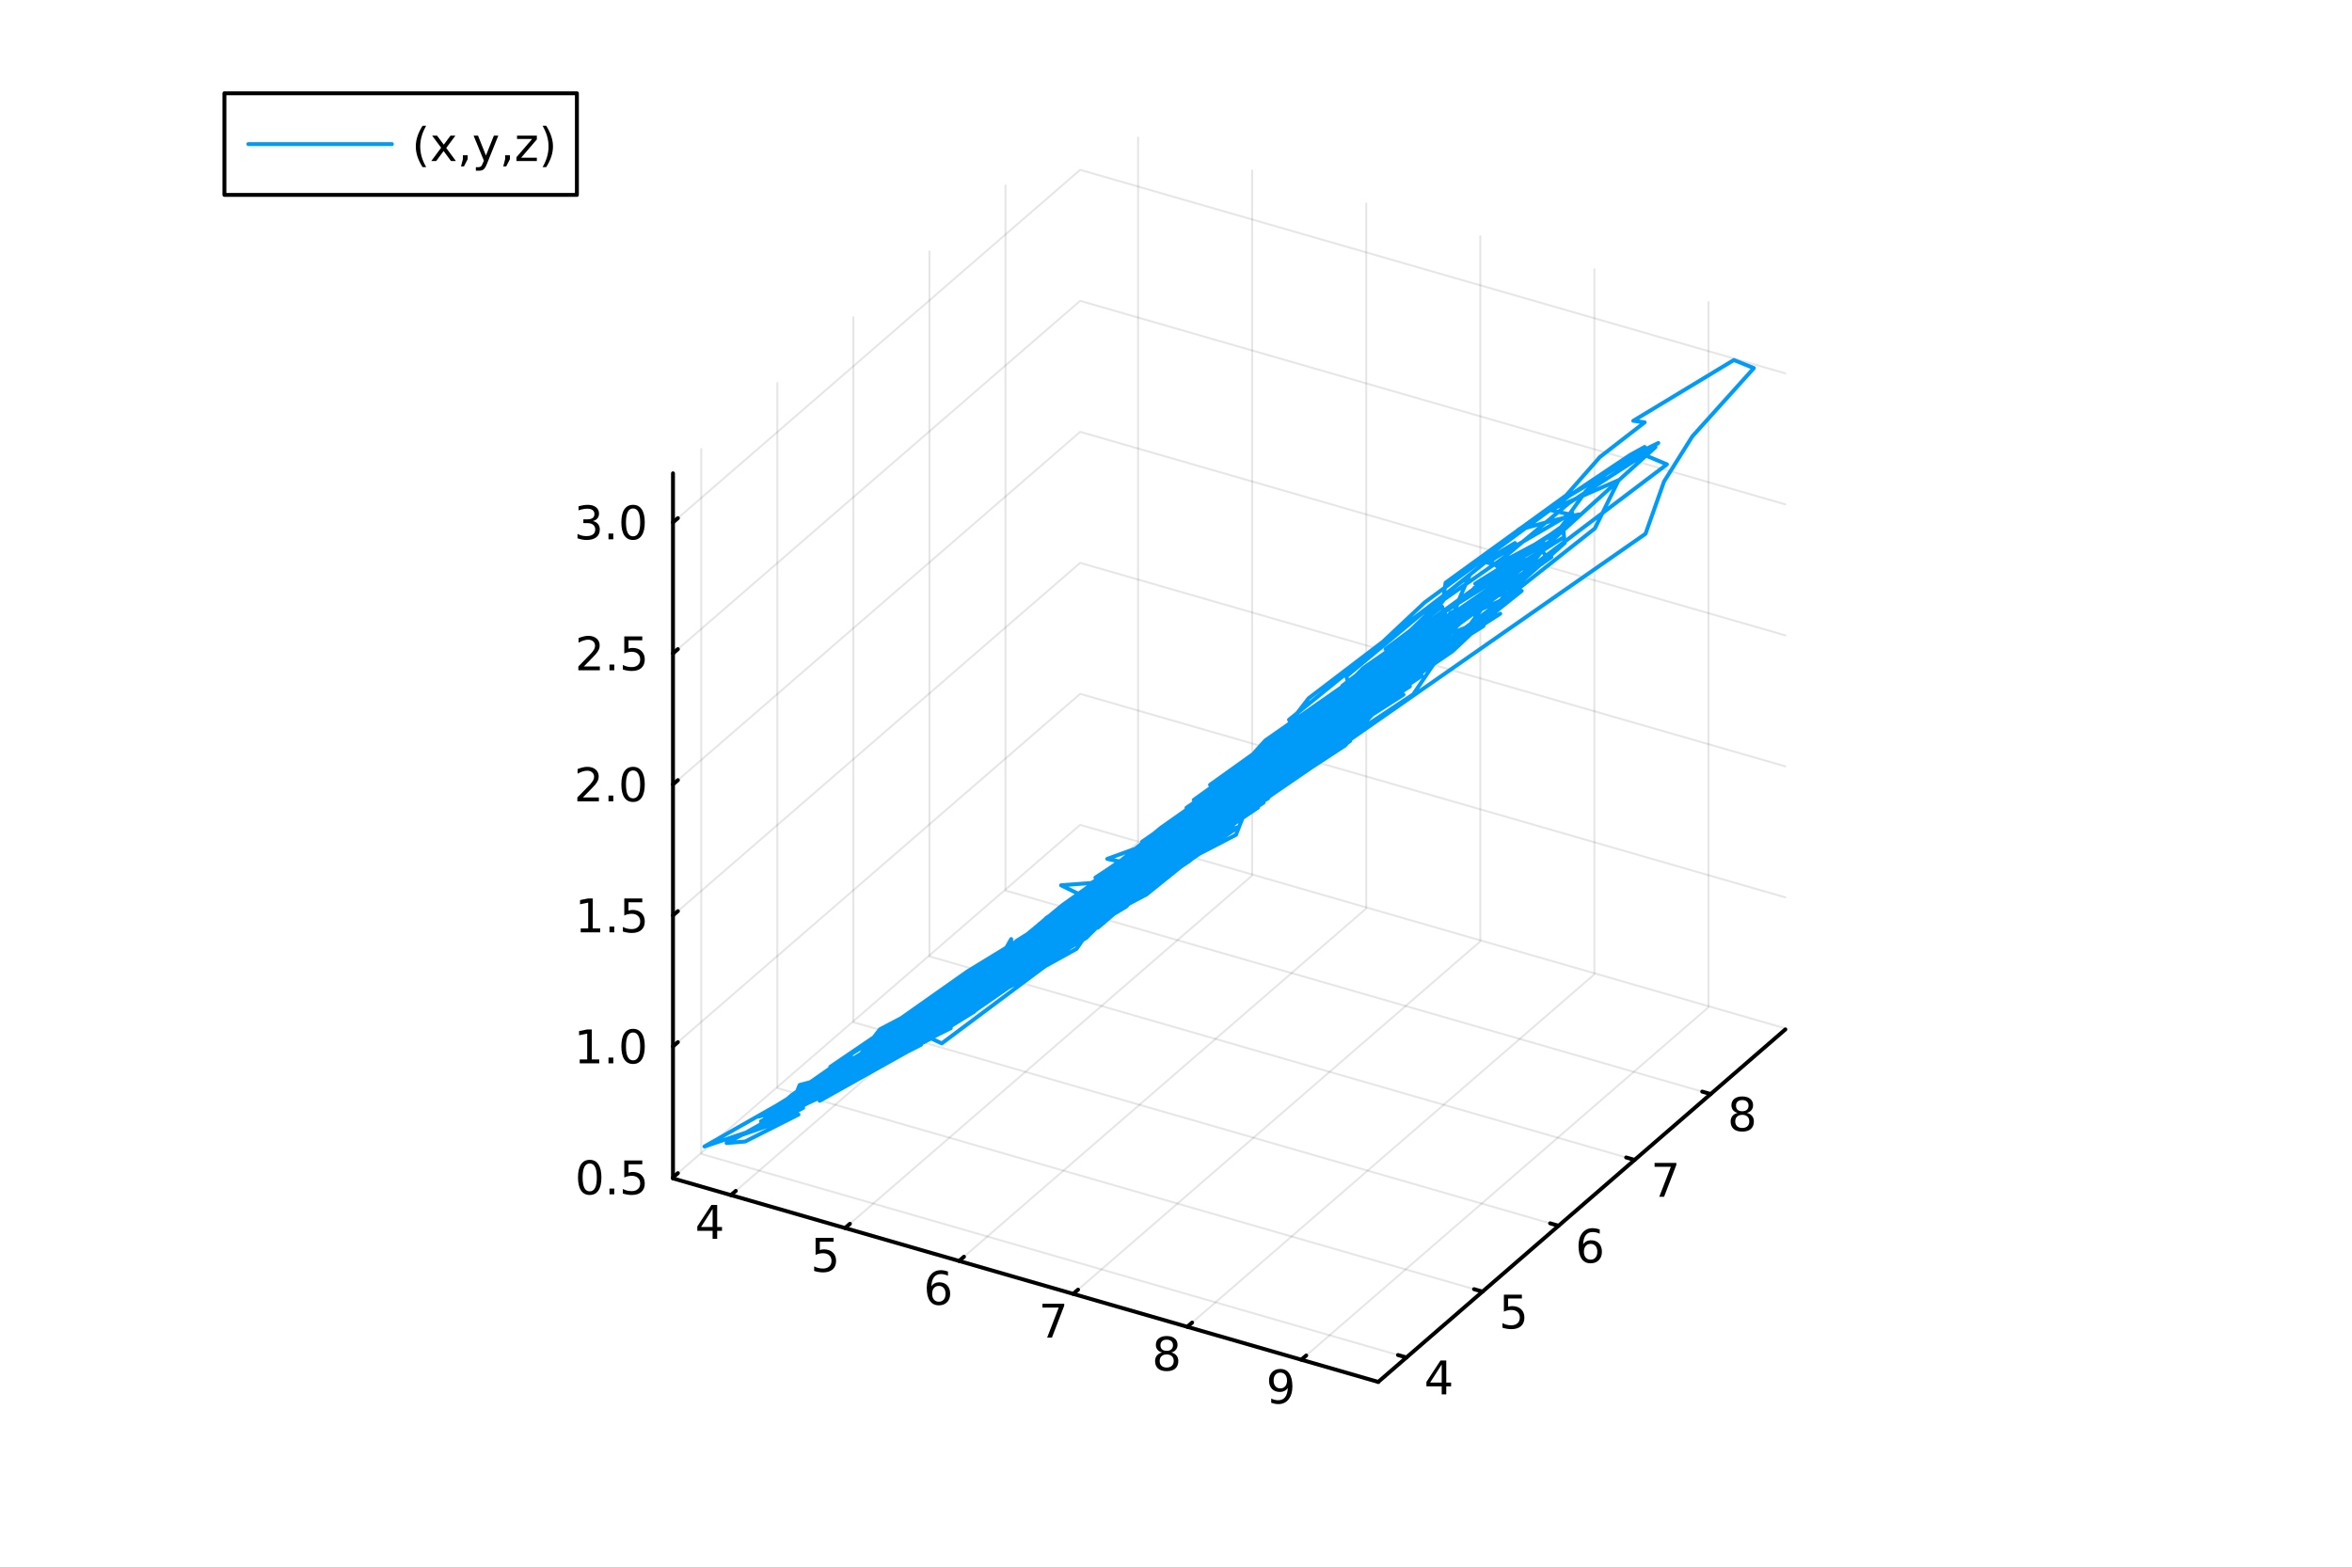 <?xml version="1.0" encoding="utf-8"?>
<svg xmlns="http://www.w3.org/2000/svg" xmlns:xlink="http://www.w3.org/1999/xlink" width="600" height="400" viewBox="0 0 2400 1600">
<rect x="0" y="0" width="2400" height="1600" fill="#333333" stroke="none"/>
<defs>
  <clipPath id="clip800">
    <rect x="0" y="0" width="2400" height="1600"/>
  </clipPath>
</defs>
<path clip-path="url(#clip800)" d="M0 1600 L2400 1600 L2400 0 L0 0  Z" fill="#ffffff" fill-rule="evenodd" fill-opacity="1"/>
<defs>
  <clipPath id="clip801">
    <rect x="480" y="0" width="1681" height="1600"/>
  </clipPath>
</defs>
<defs>
  <clipPath id="clip802">
    <rect x="155" y="47" width="2198" height="1440"/>
  </clipPath>
</defs>
<path clip-path="url(#clip802)" d="M-1268.93 2624.75 L-1268.93 2355.91 L-1134.52 2221.49 L-901.709 2299.1 L-901.709 2567.94 L-1036.12 2702.36 L-1268.93 2624.75  Z" fill="#ffffff" fill-rule="evenodd" fill-opacity="1"/>
<polyline clip-path="url(#clip802)" style="stroke:#000000; stroke-linecap:round; stroke-linejoin:round; stroke-width:2; stroke-opacity:0.1; fill:none" points="745.846,1219.75 1161.31,859.947 1161.31,140.345 "/>
<polyline clip-path="url(#clip802)" style="stroke:#000000; stroke-linecap:round; stroke-linejoin:round; stroke-width:2; stroke-opacity:0.1; fill:none" points="862.251,1253.35 1277.71,893.55 1277.71,173.948 "/>
<polyline clip-path="url(#clip802)" style="stroke:#000000; stroke-linecap:round; stroke-linejoin:round; stroke-width:2; stroke-opacity:0.1; fill:none" points="978.657,1286.95 1394.12,927.153 1394.12,207.551 "/>
<polyline clip-path="url(#clip802)" style="stroke:#000000; stroke-linecap:round; stroke-linejoin:round; stroke-width:2; stroke-opacity:0.1; fill:none" points="1095.06,1320.56 1510.52,960.757 1510.52,241.155 "/>
<polyline clip-path="url(#clip802)" style="stroke:#000000; stroke-linecap:round; stroke-linejoin:round; stroke-width:2; stroke-opacity:0.1; fill:none" points="1211.47,1354.16 1626.93,994.36 1626.93,274.758 "/>
<polyline clip-path="url(#clip802)" style="stroke:#000000; stroke-linecap:round; stroke-linejoin:round; stroke-width:2; stroke-opacity:0.1; fill:none" points="1327.87,1387.76 1743.34,1027.96 1743.34,308.362 "/>
<polyline clip-path="url(#clip802)" style="stroke:#000000; stroke-linecap:round; stroke-linejoin:round; stroke-width:2; stroke-opacity:0.1; fill:none" points="1435.16,1385.44 715.562,1177.71 715.562,458.109 "/>
<polyline clip-path="url(#clip802)" style="stroke:#000000; stroke-linecap:round; stroke-linejoin:round; stroke-width:2; stroke-opacity:0.1; fill:none" points="1512.77,1318.23 793.17,1110.5 793.17,390.899 "/>
<polyline clip-path="url(#clip802)" style="stroke:#000000; stroke-linecap:round; stroke-linejoin:round; stroke-width:2; stroke-opacity:0.1; fill:none" points="1590.38,1251.02 870.777,1043.29 870.777,323.689 "/>
<polyline clip-path="url(#clip802)" style="stroke:#000000; stroke-linecap:round; stroke-linejoin:round; stroke-width:2; stroke-opacity:0.1; fill:none" points="1667.99,1183.81 948.385,976.081 948.385,256.479 "/>
<polyline clip-path="url(#clip802)" style="stroke:#000000; stroke-linecap:round; stroke-linejoin:round; stroke-width:2; stroke-opacity:0.1; fill:none" points="1745.59,1116.6 1025.99,908.871 1025.99,189.269 "/>
<polyline clip-path="url(#clip802)" style="stroke:#000000; stroke-linecap:round; stroke-linejoin:round; stroke-width:2; stroke-opacity:0.1; fill:none" points="686.728,1201.66 1102.19,841.859 1821.79,1049.59 "/>
<polyline clip-path="url(#clip802)" style="stroke:#000000; stroke-linecap:round; stroke-linejoin:round; stroke-width:2; stroke-opacity:0.1; fill:none" points="686.728,1067.96 1102.19,708.155 1821.79,915.887 "/>
<polyline clip-path="url(#clip802)" style="stroke:#000000; stroke-linecap:round; stroke-linejoin:round; stroke-width:2; stroke-opacity:0.1; fill:none" points="686.728,934.253 1102.19,574.452 1821.79,782.183 "/>
<polyline clip-path="url(#clip802)" style="stroke:#000000; stroke-linecap:round; stroke-linejoin:round; stroke-width:2; stroke-opacity:0.1; fill:none" points="686.728,800.549 1102.19,440.748 1821.79,648.479 "/>
<polyline clip-path="url(#clip802)" style="stroke:#000000; stroke-linecap:round; stroke-linejoin:round; stroke-width:2; stroke-opacity:0.1; fill:none" points="686.728,666.846 1102.19,307.045 1821.79,514.776 "/>
<polyline clip-path="url(#clip802)" style="stroke:#000000; stroke-linecap:round; stroke-linejoin:round; stroke-width:2; stroke-opacity:0.1; fill:none" points="686.728,533.142 1102.19,173.341 1821.79,381.072 "/>
<polyline clip-path="url(#clip800)" style="stroke:#000000; stroke-linecap:round; stroke-linejoin:round; stroke-width:4; stroke-opacity:1; fill:none" points="686.728,1202.68 1406.33,1410.41 "/>
<polyline clip-path="url(#clip800)" style="stroke:#000000; stroke-linecap:round; stroke-linejoin:round; stroke-width:4; stroke-opacity:1; fill:none" points="745.846,1219.75 750.831,1215.43 "/>
<polyline clip-path="url(#clip800)" style="stroke:#000000; stroke-linecap:round; stroke-linejoin:round; stroke-width:4; stroke-opacity:1; fill:none" points="862.251,1253.35 867.237,1249.03 "/>
<polyline clip-path="url(#clip800)" style="stroke:#000000; stroke-linecap:round; stroke-linejoin:round; stroke-width:4; stroke-opacity:1; fill:none" points="978.657,1286.95 983.642,1282.64 "/>
<polyline clip-path="url(#clip800)" style="stroke:#000000; stroke-linecap:round; stroke-linejoin:round; stroke-width:4; stroke-opacity:1; fill:none" points="1095.06,1320.56 1100.05,1316.24 "/>
<polyline clip-path="url(#clip800)" style="stroke:#000000; stroke-linecap:round; stroke-linejoin:round; stroke-width:4; stroke-opacity:1; fill:none" points="1211.47,1354.16 1216.45,1349.84 "/>
<polyline clip-path="url(#clip800)" style="stroke:#000000; stroke-linecap:round; stroke-linejoin:round; stroke-width:4; stroke-opacity:1; fill:none" points="1327.87,1387.76 1332.86,1383.45 "/>
<path clip-path="url(#clip800)" d="M727.155 1233.86 L715.349 1252.31 L727.155 1252.31 L727.155 1233.86 M725.928 1229.79 L731.807 1229.79 L731.807 1252.31 L736.738 1252.31 L736.738 1256.2 L731.807 1256.2 L731.807 1264.35 L727.155 1264.35 L727.155 1256.2 L711.553 1256.2 L711.553 1251.69 L725.928 1229.79 Z" fill="#000000" fill-rule="nonzero" fill-opacity="1" /><path clip-path="url(#clip800)" d="M832.241 1263.39 L850.597 1263.39 L850.597 1267.33 L836.523 1267.33 L836.523 1275.8 Q837.542 1275.45 838.56 1275.29 Q839.579 1275.11 840.597 1275.11 Q846.384 1275.11 849.764 1278.28 Q853.143 1281.45 853.143 1286.86 Q853.143 1292.44 849.671 1295.55 Q846.199 1298.62 839.88 1298.62 Q837.704 1298.62 835.435 1298.25 Q833.19 1297.88 830.782 1297.14 L830.782 1292.44 Q832.866 1293.58 835.088 1294.13 Q837.31 1294.69 839.787 1294.69 Q843.792 1294.69 846.13 1292.58 Q848.468 1290.48 848.468 1286.86 Q848.468 1283.25 846.13 1281.15 Q843.792 1279.04 839.787 1279.04 Q837.912 1279.04 836.037 1279.46 Q834.185 1279.87 832.241 1280.75 L832.241 1263.39 Z" fill="#000000" fill-rule="nonzero" fill-opacity="1" /><path clip-path="url(#clip800)" d="M958.021 1312.41 Q954.873 1312.41 953.021 1314.57 Q951.193 1316.72 951.193 1320.47 Q951.193 1324.2 953.021 1326.37 Q954.873 1328.52 958.021 1328.52 Q961.169 1328.52 962.998 1326.37 Q964.85 1324.2 964.85 1320.47 Q964.85 1316.72 962.998 1314.57 Q961.169 1312.41 958.021 1312.41 M967.304 1297.76 L967.304 1302.02 Q965.544 1301.19 963.739 1300.75 Q961.956 1300.31 960.197 1300.31 Q955.568 1300.31 953.114 1303.43 Q950.683 1306.56 950.336 1312.88 Q951.702 1310.86 953.762 1309.8 Q955.822 1308.71 958.299 1308.71 Q963.507 1308.71 966.517 1311.88 Q969.549 1315.03 969.549 1320.47 Q969.549 1325.79 966.401 1329.01 Q963.253 1332.23 958.021 1332.23 Q952.026 1332.23 948.855 1327.64 Q945.683 1323.04 945.683 1314.31 Q945.683 1306.12 949.572 1301.26 Q953.461 1296.37 960.012 1296.37 Q961.771 1296.37 963.554 1296.72 Q965.359 1297.07 967.304 1297.76 Z" fill="#000000" fill-rule="nonzero" fill-opacity="1" /><path clip-path="url(#clip800)" d="M1063.73 1330.6 L1085.95 1330.6 L1085.95 1332.59 L1073.41 1365.16 L1068.52 1365.16 L1080.33 1334.53 L1063.73 1334.53 L1063.73 1330.6 Z" fill="#000000" fill-rule="nonzero" fill-opacity="1" /><path clip-path="url(#clip800)" d="M1190.51 1382.35 Q1187.18 1382.35 1185.25 1384.13 Q1183.36 1385.92 1183.36 1389.04 Q1183.36 1392.17 1185.25 1393.95 Q1187.18 1395.73 1190.51 1395.73 Q1193.84 1395.73 1195.76 1393.95 Q1197.68 1392.14 1197.68 1389.04 Q1197.68 1385.92 1195.76 1384.13 Q1193.86 1382.35 1190.51 1382.35 M1185.83 1380.36 Q1182.82 1379.62 1181.13 1377.56 Q1179.47 1375.5 1179.47 1372.54 Q1179.47 1368.39 1182.41 1365.99 Q1185.37 1363.58 1190.51 1363.58 Q1195.67 1363.58 1198.61 1365.99 Q1201.55 1368.39 1201.55 1372.54 Q1201.55 1375.5 1199.86 1377.56 Q1198.19 1379.62 1195.21 1380.36 Q1198.59 1381.15 1200.46 1383.44 Q1202.36 1385.73 1202.36 1389.04 Q1202.36 1394.06 1199.28 1396.75 Q1196.23 1399.43 1190.51 1399.43 Q1184.79 1399.43 1181.71 1396.75 Q1178.66 1394.06 1178.66 1389.04 Q1178.66 1385.73 1180.55 1383.44 Q1182.45 1381.15 1185.83 1380.36 M1184.12 1372.98 Q1184.12 1375.66 1185.79 1377.17 Q1187.48 1378.67 1190.51 1378.67 Q1193.52 1378.67 1195.21 1377.17 Q1196.92 1375.66 1196.92 1372.98 Q1196.92 1370.29 1195.21 1368.79 Q1193.52 1367.28 1190.51 1367.28 Q1187.48 1367.28 1185.79 1368.79 Q1184.12 1370.29 1184.12 1372.98 Z" fill="#000000" fill-rule="nonzero" fill-opacity="1" /><path clip-path="url(#clip800)" d="M1297.15 1431.65 L1297.15 1427.39 Q1298.9 1428.22 1300.71 1428.66 Q1302.52 1429.1 1304.25 1429.1 Q1308.88 1429.1 1311.31 1426 Q1313.77 1422.88 1314.11 1416.53 Q1312.77 1418.52 1310.71 1419.59 Q1308.65 1420.65 1306.15 1420.65 Q1300.96 1420.65 1297.93 1417.53 Q1294.92 1414.38 1294.92 1408.94 Q1294.92 1403.62 1298.07 1400.4 Q1301.22 1397.18 1306.45 1397.18 Q1312.45 1397.18 1315.59 1401.79 Q1318.77 1406.37 1318.77 1415.12 Q1318.77 1423.29 1314.88 1428.18 Q1311.01 1433.04 1304.46 1433.04 Q1302.7 1433.04 1300.9 1432.69 Q1299.09 1432.34 1297.15 1431.65 M1306.45 1417 Q1309.6 1417 1311.43 1414.84 Q1313.28 1412.69 1313.28 1408.94 Q1313.28 1405.21 1311.43 1403.06 Q1309.6 1400.89 1306.45 1400.89 Q1303.3 1400.89 1301.45 1403.06 Q1299.62 1405.21 1299.62 1408.94 Q1299.62 1412.69 1301.45 1414.84 Q1303.3 1417 1306.45 1417 Z" fill="#000000" fill-rule="nonzero" fill-opacity="1" /><polyline clip-path="url(#clip800)" style="stroke:#000000; stroke-linecap:round; stroke-linejoin:round; stroke-width:4; stroke-opacity:1; fill:none" points="1406.33,1410.41 1821.79,1050.61 "/>
<polyline clip-path="url(#clip800)" style="stroke:#000000; stroke-linecap:round; stroke-linejoin:round; stroke-width:4; stroke-opacity:1; fill:none" points="1435.16,1385.44 1426.53,1382.95 "/>
<polyline clip-path="url(#clip800)" style="stroke:#000000; stroke-linecap:round; stroke-linejoin:round; stroke-width:4; stroke-opacity:1; fill:none" points="1512.77,1318.23 1504.14,1315.74 "/>
<polyline clip-path="url(#clip800)" style="stroke:#000000; stroke-linecap:round; stroke-linejoin:round; stroke-width:4; stroke-opacity:1; fill:none" points="1590.38,1251.02 1581.74,1248.53 "/>
<polyline clip-path="url(#clip800)" style="stroke:#000000; stroke-linecap:round; stroke-linejoin:round; stroke-width:4; stroke-opacity:1; fill:none" points="1667.99,1183.81 1659.35,1181.32 "/>
<polyline clip-path="url(#clip800)" style="stroke:#000000; stroke-linecap:round; stroke-linejoin:round; stroke-width:4; stroke-opacity:1; fill:none" points="1745.59,1116.6 1736.96,1114.11 "/>
<path clip-path="url(#clip800)" d="M1471.13 1392.6 L1459.33 1411.05 L1471.13 1411.05 L1471.13 1392.6 M1469.9 1388.53 L1475.78 1388.53 L1475.78 1411.05 L1480.71 1411.05 L1480.71 1414.94 L1475.78 1414.94 L1475.78 1423.09 L1471.13 1423.09 L1471.13 1414.94 L1455.53 1414.94 L1455.53 1410.42 L1469.9 1388.53 Z" fill="#000000" fill-rule="nonzero" fill-opacity="1" /><path clip-path="url(#clip800)" d="M1534.59 1321.32 L1552.95 1321.32 L1552.95 1325.25 L1538.88 1325.25 L1538.88 1333.72 Q1539.9 1333.38 1540.91 1333.21 Q1541.93 1333.03 1542.95 1333.03 Q1548.74 1333.03 1552.12 1336.2 Q1555.5 1339.37 1555.5 1344.79 Q1555.5 1350.37 1552.03 1353.47 Q1548.55 1356.55 1542.23 1356.55 Q1540.06 1356.55 1537.79 1356.18 Q1535.54 1355.81 1533.14 1355.07 L1533.14 1350.37 Q1535.22 1351.5 1537.44 1352.06 Q1539.66 1352.61 1542.14 1352.61 Q1546.15 1352.61 1548.48 1350.51 Q1550.82 1348.4 1550.82 1344.79 Q1550.82 1341.18 1548.48 1339.07 Q1546.15 1336.96 1542.14 1336.96 Q1540.27 1336.96 1538.39 1337.38 Q1536.54 1337.8 1534.59 1338.68 L1534.59 1321.32 Z" fill="#000000" fill-rule="nonzero" fill-opacity="1" /><path clip-path="url(#clip800)" d="M1623.08 1269.52 Q1619.93 1269.52 1618.08 1271.68 Q1616.25 1273.83 1616.25 1277.58 Q1616.25 1281.31 1618.08 1283.48 Q1619.93 1285.63 1623.08 1285.63 Q1626.23 1285.63 1628.06 1283.48 Q1629.91 1281.31 1629.91 1277.58 Q1629.91 1273.83 1628.06 1271.68 Q1626.23 1269.52 1623.08 1269.52 M1632.36 1254.87 L1632.36 1259.13 Q1630.61 1258.3 1628.8 1257.86 Q1627.02 1257.42 1625.26 1257.42 Q1620.63 1257.42 1618.17 1260.54 Q1615.74 1263.67 1615.4 1269.99 Q1616.76 1267.97 1618.82 1266.91 Q1620.88 1265.82 1623.36 1265.82 Q1628.57 1265.82 1631.58 1268.99 Q1634.61 1272.14 1634.61 1277.58 Q1634.61 1282.9 1631.46 1286.12 Q1628.31 1289.34 1623.08 1289.34 Q1617.09 1289.34 1613.92 1284.75 Q1610.74 1280.15 1610.74 1271.42 Q1610.74 1263.23 1614.63 1258.37 Q1618.52 1253.48 1625.07 1253.48 Q1626.83 1253.48 1628.61 1253.83 Q1630.42 1254.18 1632.36 1254.87 Z" fill="#000000" fill-rule="nonzero" fill-opacity="1" /><path clip-path="url(#clip800)" d="M1688.35 1186.9 L1710.57 1186.9 L1710.57 1188.89 L1698.03 1221.46 L1693.14 1221.46 L1704.95 1190.83 L1688.35 1190.83 L1688.35 1186.9 Z" fill="#000000" fill-rule="nonzero" fill-opacity="1" /><path clip-path="url(#clip800)" d="M1777.81 1137.83 Q1774.48 1137.83 1772.56 1139.62 Q1770.66 1141.4 1770.66 1144.52 Q1770.66 1147.65 1772.56 1149.43 Q1774.48 1151.21 1777.81 1151.21 Q1781.14 1151.21 1783.07 1149.43 Q1784.99 1147.63 1784.99 1144.52 Q1784.99 1141.4 1783.07 1139.62 Q1781.17 1137.83 1777.81 1137.83 M1773.14 1135.84 Q1770.13 1135.1 1768.44 1133.04 Q1766.77 1130.98 1766.77 1128.02 Q1766.77 1123.88 1769.71 1121.47 Q1772.67 1119.06 1777.81 1119.06 Q1782.97 1119.06 1785.91 1121.47 Q1788.85 1123.88 1788.85 1128.02 Q1788.85 1130.98 1787.16 1133.04 Q1785.5 1135.1 1782.51 1135.84 Q1785.89 1136.63 1787.76 1138.92 Q1789.66 1141.21 1789.66 1144.52 Q1789.66 1149.55 1786.58 1152.23 Q1783.53 1154.92 1777.81 1154.92 Q1772.09 1154.92 1769.01 1152.23 Q1765.96 1149.55 1765.96 1144.52 Q1765.96 1141.21 1767.86 1138.92 Q1769.76 1136.63 1773.14 1135.84 M1771.42 1128.46 Q1771.42 1131.14 1773.09 1132.65 Q1774.78 1134.15 1777.81 1134.15 Q1780.82 1134.15 1782.51 1132.65 Q1784.22 1131.14 1784.22 1128.46 Q1784.22 1125.77 1782.51 1124.27 Q1780.82 1122.76 1777.81 1122.76 Q1774.78 1122.76 1773.09 1124.27 Q1771.42 1125.77 1771.42 1128.46 Z" fill="#000000" fill-rule="nonzero" fill-opacity="1" /><polyline clip-path="url(#clip800)" style="stroke:#000000; stroke-linecap:round; stroke-linejoin:round; stroke-width:4; stroke-opacity:1; fill:none" points="686.728,1202.68 686.728,483.08 "/>
<polyline clip-path="url(#clip800)" style="stroke:#000000; stroke-linecap:round; stroke-linejoin:round; stroke-width:4; stroke-opacity:1; fill:none" points="686.728,1201.66 691.714,1197.34 "/>
<polyline clip-path="url(#clip800)" style="stroke:#000000; stroke-linecap:round; stroke-linejoin:round; stroke-width:4; stroke-opacity:1; fill:none" points="686.728,1067.96 691.714,1063.64 "/>
<polyline clip-path="url(#clip800)" style="stroke:#000000; stroke-linecap:round; stroke-linejoin:round; stroke-width:4; stroke-opacity:1; fill:none" points="686.728,934.253 691.714,929.935 "/>
<polyline clip-path="url(#clip800)" style="stroke:#000000; stroke-linecap:round; stroke-linejoin:round; stroke-width:4; stroke-opacity:1; fill:none" points="686.728,800.549 691.714,796.232 "/>
<polyline clip-path="url(#clip800)" style="stroke:#000000; stroke-linecap:round; stroke-linejoin:round; stroke-width:4; stroke-opacity:1; fill:none" points="686.728,666.846 691.714,662.528 "/>
<polyline clip-path="url(#clip800)" style="stroke:#000000; stroke-linecap:round; stroke-linejoin:round; stroke-width:4; stroke-opacity:1; fill:none" points="686.728,533.142 691.714,528.824 "/>
<path clip-path="url(#clip800)" d="M601.748 1187.46 Q598.137 1187.46 596.308 1191.02 Q594.503 1194.57 594.503 1201.69 Q594.503 1208.8 596.308 1212.37 Q598.137 1215.91 601.748 1215.91 Q605.382 1215.91 607.188 1212.37 Q609.017 1208.8 609.017 1201.69 Q609.017 1194.57 607.188 1191.02 Q605.382 1187.46 601.748 1187.46 M601.748 1183.75 Q607.558 1183.75 610.614 1188.36 Q613.692 1192.94 613.692 1201.69 Q613.692 1210.42 610.614 1215.03 Q607.558 1219.61 601.748 1219.61 Q595.938 1219.61 592.859 1215.03 Q589.804 1210.42 589.804 1201.69 Q589.804 1192.94 592.859 1188.36 Q595.938 1183.75 601.748 1183.75 Z" fill="#000000" fill-rule="nonzero" fill-opacity="1" /><path clip-path="url(#clip800)" d="M621.91 1213.06 L626.794 1213.06 L626.794 1218.94 L621.91 1218.94 L621.91 1213.06 Z" fill="#000000" fill-rule="nonzero" fill-opacity="1" /><path clip-path="url(#clip800)" d="M637.026 1184.38 L655.382 1184.38 L655.382 1188.32 L641.308 1188.32 L641.308 1196.79 Q642.327 1196.44 643.345 1196.28 Q644.364 1196.09 645.382 1196.09 Q651.169 1196.09 654.549 1199.26 Q657.928 1202.44 657.928 1207.85 Q657.928 1213.43 654.456 1216.53 Q650.984 1219.61 644.664 1219.61 Q642.489 1219.61 640.22 1219.24 Q637.975 1218.87 635.567 1218.13 L635.567 1213.43 Q637.651 1214.56 639.873 1215.12 Q642.095 1215.68 644.572 1215.68 Q648.576 1215.68 650.914 1213.57 Q653.252 1211.46 653.252 1207.85 Q653.252 1204.24 650.914 1202.13 Q648.576 1200.03 644.572 1200.03 Q642.697 1200.03 640.822 1200.44 Q638.97 1200.86 637.026 1201.74 L637.026 1184.38 Z" fill="#000000" fill-rule="nonzero" fill-opacity="1" /><path clip-path="url(#clip800)" d="M591.563 1081.3 L599.202 1081.3 L599.202 1054.94 L590.892 1056.6 L590.892 1052.34 L599.155 1050.68 L603.831 1050.68 L603.831 1081.3 L611.47 1081.3 L611.47 1085.24 L591.563 1085.24 L591.563 1081.3 Z" fill="#000000" fill-rule="nonzero" fill-opacity="1" /><path clip-path="url(#clip800)" d="M620.915 1079.36 L625.799 1079.36 L625.799 1085.24 L620.915 1085.24 L620.915 1079.36 Z" fill="#000000" fill-rule="nonzero" fill-opacity="1" /><path clip-path="url(#clip800)" d="M645.984 1053.76 Q642.373 1053.76 640.544 1057.32 Q638.739 1060.86 638.739 1067.99 Q638.739 1075.1 640.544 1078.66 Q642.373 1082.2 645.984 1082.2 Q649.618 1082.2 651.424 1078.66 Q653.252 1075.1 653.252 1067.99 Q653.252 1060.86 651.424 1057.32 Q649.618 1053.76 645.984 1053.76 M645.984 1050.05 Q651.794 1050.05 654.85 1054.66 Q657.928 1059.24 657.928 1067.99 Q657.928 1076.72 654.85 1081.32 Q651.794 1085.91 645.984 1085.91 Q640.174 1085.91 637.095 1081.32 Q634.04 1076.72 634.04 1067.99 Q634.04 1059.24 637.095 1054.66 Q640.174 1050.05 645.984 1050.05 Z" fill="#000000" fill-rule="nonzero" fill-opacity="1" /><path clip-path="url(#clip800)" d="M592.558 947.598 L600.197 947.598 L600.197 921.232 L591.887 922.899 L591.887 918.639 L600.151 916.973 L604.827 916.973 L604.827 947.598 L612.466 947.598 L612.466 951.533 L592.558 951.533 L592.558 947.598 Z" fill="#000000" fill-rule="nonzero" fill-opacity="1" /><path clip-path="url(#clip800)" d="M621.91 945.653 L626.794 945.653 L626.794 951.533 L621.91 951.533 L621.91 945.653 Z" fill="#000000" fill-rule="nonzero" fill-opacity="1" /><path clip-path="url(#clip800)" d="M637.026 916.973 L655.382 916.973 L655.382 920.908 L641.308 920.908 L641.308 929.38 Q642.327 929.033 643.345 928.871 Q644.364 928.686 645.382 928.686 Q651.169 928.686 654.549 931.857 Q657.928 935.028 657.928 940.445 Q657.928 946.024 654.456 949.125 Q650.984 952.204 644.664 952.204 Q642.489 952.204 640.22 951.834 Q637.975 951.463 635.567 950.723 L635.567 946.024 Q637.651 947.158 639.873 947.713 Q642.095 948.269 644.572 948.269 Q648.576 948.269 650.914 946.162 Q653.252 944.056 653.252 940.445 Q653.252 936.834 650.914 934.727 Q648.576 932.621 644.572 932.621 Q642.697 932.621 640.822 933.037 Q638.97 933.454 637.026 934.334 L637.026 916.973 Z" fill="#000000" fill-rule="nonzero" fill-opacity="1" /><path clip-path="url(#clip800)" d="M594.78 813.894 L611.1 813.894 L611.1 817.829 L589.156 817.829 L589.156 813.894 Q591.818 811.139 596.401 806.51 Q601.007 801.857 602.188 800.514 Q604.433 797.991 605.313 796.255 Q606.216 794.496 606.216 792.806 Q606.216 790.052 604.271 788.315 Q602.35 786.579 599.248 786.579 Q597.049 786.579 594.595 787.343 Q592.165 788.107 589.387 789.658 L589.387 784.936 Q592.211 783.802 594.665 783.223 Q597.118 782.644 599.155 782.644 Q604.526 782.644 607.72 785.329 Q610.915 788.014 610.915 792.505 Q610.915 794.635 610.104 796.556 Q609.317 798.454 607.211 801.047 Q606.632 801.718 603.53 804.936 Q600.429 808.13 594.78 813.894 Z" fill="#000000" fill-rule="nonzero" fill-opacity="1" /><path clip-path="url(#clip800)" d="M620.915 811.95 L625.799 811.95 L625.799 817.829 L620.915 817.829 L620.915 811.95 Z" fill="#000000" fill-rule="nonzero" fill-opacity="1" /><path clip-path="url(#clip800)" d="M645.984 786.348 Q642.373 786.348 640.544 789.913 Q638.739 793.454 638.739 800.584 Q638.739 807.69 640.544 811.255 Q642.373 814.797 645.984 814.797 Q649.618 814.797 651.424 811.255 Q653.252 807.69 653.252 800.584 Q653.252 793.454 651.424 789.913 Q649.618 786.348 645.984 786.348 M645.984 782.644 Q651.794 782.644 654.85 787.251 Q657.928 791.834 657.928 800.584 Q657.928 809.311 654.85 813.917 Q651.794 818.5 645.984 818.5 Q640.174 818.5 637.095 813.917 Q634.04 809.311 634.04 800.584 Q634.04 791.834 637.095 787.251 Q640.174 782.644 645.984 782.644 Z" fill="#000000" fill-rule="nonzero" fill-opacity="1" /><path clip-path="url(#clip800)" d="M595.776 680.19 L612.095 680.19 L612.095 684.126 L590.151 684.126 L590.151 680.19 Q592.813 677.436 597.396 672.806 Q602.003 668.153 603.183 666.811 Q605.429 664.288 606.308 662.552 Q607.211 660.792 607.211 659.103 Q607.211 656.348 605.267 654.612 Q603.345 652.876 600.243 652.876 Q598.044 652.876 595.591 653.64 Q593.16 654.403 590.382 655.954 L590.382 651.232 Q593.206 650.098 595.66 649.519 Q598.114 648.941 600.151 648.941 Q605.521 648.941 608.716 651.626 Q611.91 654.311 611.91 658.802 Q611.91 660.931 611.1 662.852 Q610.313 664.751 608.206 667.343 Q607.628 668.014 604.526 671.232 Q601.424 674.427 595.776 680.19 Z" fill="#000000" fill-rule="nonzero" fill-opacity="1" /><path clip-path="url(#clip800)" d="M621.91 678.246 L626.794 678.246 L626.794 684.126 L621.91 684.126 L621.91 678.246 Z" fill="#000000" fill-rule="nonzero" fill-opacity="1" /><path clip-path="url(#clip800)" d="M637.026 649.566 L655.382 649.566 L655.382 653.501 L641.308 653.501 L641.308 661.973 Q642.327 661.626 643.345 661.464 Q644.364 661.278 645.382 661.278 Q651.169 661.278 654.549 664.45 Q657.928 667.621 657.928 673.038 Q657.928 678.616 654.456 681.718 Q650.984 684.797 644.664 684.797 Q642.489 684.797 640.22 684.426 Q637.975 684.056 635.567 683.315 L635.567 678.616 Q637.651 679.751 639.873 680.306 Q642.095 680.862 644.572 680.862 Q648.576 680.862 650.914 678.755 Q653.252 676.649 653.252 673.038 Q653.252 669.427 650.914 667.32 Q648.576 665.214 644.572 665.214 Q642.697 665.214 640.822 665.63 Q638.97 666.047 637.026 666.927 L637.026 649.566 Z" fill="#000000" fill-rule="nonzero" fill-opacity="1" /><path clip-path="url(#clip800)" d="M604.919 531.788 Q608.276 532.505 610.151 534.774 Q612.049 537.042 612.049 540.376 Q612.049 545.491 608.53 548.292 Q605.012 551.093 598.53 551.093 Q596.355 551.093 594.04 550.653 Q591.748 550.237 589.294 549.38 L589.294 544.866 Q591.239 546.001 593.554 546.579 Q595.868 547.158 598.392 547.158 Q602.79 547.158 605.081 545.422 Q607.396 543.686 607.396 540.376 Q607.396 537.32 605.243 535.607 Q603.114 533.871 599.294 533.871 L595.267 533.871 L595.267 530.029 L599.48 530.029 Q602.929 530.029 604.757 528.663 Q606.586 527.274 606.586 524.681 Q606.586 522.019 604.688 520.607 Q602.813 519.172 599.294 519.172 Q597.373 519.172 595.174 519.589 Q592.975 520.005 590.336 520.885 L590.336 516.718 Q592.998 515.978 595.313 515.607 Q597.651 515.237 599.711 515.237 Q605.035 515.237 608.137 517.667 Q611.239 520.075 611.239 524.195 Q611.239 527.066 609.595 529.056 Q607.952 531.024 604.919 531.788 Z" fill="#000000" fill-rule="nonzero" fill-opacity="1" /><path clip-path="url(#clip800)" d="M620.915 544.542 L625.799 544.542 L625.799 550.422 L620.915 550.422 L620.915 544.542 Z" fill="#000000" fill-rule="nonzero" fill-opacity="1" /><path clip-path="url(#clip800)" d="M645.984 518.941 Q642.373 518.941 640.544 522.505 Q638.739 526.047 638.739 533.177 Q638.739 540.283 640.544 543.848 Q642.373 547.39 645.984 547.39 Q649.618 547.39 651.424 543.848 Q653.252 540.283 653.252 533.177 Q653.252 526.047 651.424 522.505 Q649.618 518.941 645.984 518.941 M645.984 515.237 Q651.794 515.237 654.85 519.843 Q657.928 524.427 657.928 533.177 Q657.928 541.903 654.85 546.51 Q651.794 551.093 645.984 551.093 Q640.174 551.093 637.095 546.51 Q634.04 541.903 634.04 533.177 Q634.04 524.427 637.095 519.843 Q640.174 515.237 645.984 515.237 Z" fill="#000000" fill-rule="nonzero" fill-opacity="1" /><polyline clip-path="url(#clip802)" style="stroke:#009af9; stroke-linecap:round; stroke-linejoin:round; stroke-width:4; stroke-opacity:1; fill:none" points="968.692,1026.44 962.23,1029.53 963.822,1028.95 952.778,1034.07 943.739,1038.35 935.424,1042.38 934.576,1043.09 945.564,1038.5 955.834,1034.21 959.2,1032.97 934.379,1044.44 925.656,1048.89 909.43,1056.88 891.307,1065.92 903.701,1061.58 894.823,1066.66 922.741,1055.31 966.452,1036.58 994.562,1023.8 1012.1,1014.74 1040.86,999.956 967.368,1031.55 917.873,1054.78 942.124,1045.36 928.098,1052.57 942.745,1047.68 933.976,1051.57 927.604,1055.44 891.876,1074.46 921.358,1062.21 928.872,1059.86 918.62,1064.13 882.694,1081.31 902.001,1075.05 866.082,1092.91 943.922,1053.01 923.702,1058.32 997.592,1021.77 959.924,1039.02 1010.48,1005.86 1031.43,1004.46 1017.77,1002.85 1103.81,948.54 1113.16,938.669 1199.22,874.677 1106.06,919.487 1091.68,923.619 1133.73,908.341 1143.32,905.933 1190.14,864.477 1067.61,937.166 1025.76,973.41 1043.74,971.911 998.535,1005.2 1004.45,998.989 1098.53,953.477 1083.75,949.334 1067.33,959.021 1039.27,975.181 1004.13,998.902 960.803,1026.41 971.704,1030.76 953.125,1042.53 944.413,1056.36 1003.47,1015.87 1109.64,949.643 1104.31,943.157 1097.48,940.653 1239.82,861.483 1146.27,907.931 1167.99,894.919 1206.05,867.731 1386.67,748.032 1338.23,745.347 1275.86,793.766 1348.49,747.995 1232.85,815.498 1341.05,747.971 1187,851.3 1261.63,819.206 1301.98,787.499 1356.15,752.382 1479.66,649.144 1460.13,645.747 1311.68,755.271 1184.63,844.825 1130.8,889.179 1067.66,941.359 1049.28,963.303 1097.02,943.375 1102.59,935.68 1152.16,908.549 1186.46,881.941 1206.38,866.923 1212.37,857.943 1145.97,898.374 1132.48,911.847 1133.52,923.728 1126.5,933.178 1158.94,906.242 1125.23,914.098 1087.68,942.179 1079.35,956.29 1037.49,982.973 1210.37,869.684 1150.03,888.955 1001.64,990.445 943.298,1029.01 882.263,1070.8 953.083,1043.09 1012.63,1008.52 1038.95,980.755 995.616,1003 1074.08,957.123 988.649,998.576 1040.79,969.623 1165.59,896.073 1079.19,943.009 1059.35,958.634 984.969,1012.19 990.957,1010.49 976.455,1025.09 1048.66,987.563 1072.38,964.067 1083.05,951.849 1113.1,925.799 1123.44,916.098 1015.52,998.546 1015.05,1000.88 978.453,1024.77 980.01,1028.6 971.346,1027.51 1092.74,961.073 1099.86,942.635 1031.01,985.302 1064.48,962.927 1019.01,986.786 897.949,1050.51 873.898,1081.36 975.432,1034.96 973.248,1031.12 1022.03,1003.59 1070.97,959.955 1184.73,894.487 1219,867.997 1241.33,838.617 1166.83,883.214 1221.31,851.864 1251.45,832.427 1201.92,860.598 1260.34,817.752 1246.17,840.918 1283.16,814.157 1169.79,894.403 1161.63,874.454 1068.92,948.689 1095.11,942.334 1094.43,942.295 1043.48,981.902 1103.74,950.566 1110.97,941.326 1085.01,948.508 1097.37,939.448 1108.52,932.906 1094.21,944.441 1031.17,981.107 1045.05,971.275 1046.82,984.516 1057.02,979.078 1225.21,867.531 1267.25,829.287 1226.37,840.459 1271.31,809.544 1284.59,793.584 1348.74,735.141 1297.68,779.487 1245.29,814.214 1198.26,859.782 1244.6,837.292 1257.54,817.544 1222.69,845.244 1225.02,850.513 1173.97,879.733 1133.52,912.962 1082.52,948.96 1083.06,949.398 1085.9,937.093 1002.04,984.467 1099.06,938.453 1043.33,991.512 1106.7,937.031 1068.55,952.484 1074.73,953.034 1022.11,975.859 1005.98,1004.64 921.329,1054.81 968.283,1034.14 960.819,1029.42 993.762,1014.99 1025.34,1003.04 967.86,1037.71 1077.21,976.513 1044.47,983.164 1126.33,941.867 1081.8,951.716 1036.7,978.883 1054.99,970.189 1087.3,952.449 1085.01,958.783 1115.24,936.787 1071.62,963.606 1119.71,919.944 1113.34,926.675 1172.88,891.689 1188.44,865.454 1190.96,860.969 1283.19,805.169 1188.09,870.028 1179.91,879.958 1111.12,919.158 1009.14,997.045 1044.41,981.689 1015.12,1002.48 1008.69,1004.52 1049.02,983.961 1015.45,999.035 980.648,1026.87 919.579,1054.61 1016.12,991.286 1063.37,967.508 1003.19,999.659 1117.75,939.456 1059.17,957.919 1020.4,986.802 975.839,1014.85 1089.02,947.935 1117.52,933.17 1254.96,829.894 1308.88,785.521 1373.84,732.681 1319.12,762.105 1292.74,777.708 1205.1,849.557 1120.21,910.893 1096,931.904 1138.89,910.219 1089.47,947.553 1177.33,900.985 1215.99,864.744 1157.24,882.863 1166.86,887.652 1205.23,854.11 1112.86,910.13 1222.02,862.43 1164.48,898.224 1046.33,969.545 1061.09,954.482 1127.11,919.318 1057.99,964.667 889.987,1073.58 902.873,1064.15 937.738,1043.11 1125.09,939.517 1110.58,941.19 1094.56,939.438 995.084,997.797 1057.94,975.999 1006.28,1000.68 957.509,1039.56 961.696,1040.72 962.537,1033.23 929.675,1053.53 853.335,1090.9 834.071,1103.95 868.289,1078.92 870.629,1079.98 876.925,1087.41 868.968,1092.32 897.001,1070.54 977.459,1026.71 1021.75,997.672 989.322,1027.78 965.01,1046.25 1045.87,983.696 946.519,1035.18 1036.63,993.33 981.115,1019.37 1086.04,950.755 1117.15,928.161 1119.26,927.576 1163.2,888.603 1237.71,843.341 1204.79,839.062 1244.5,829.064 1193.75,866.689 1132.92,902.765 1070.77,939.997 995.944,995.162 862.769,1079.51 807.699,1117.85 782.794,1139.71 794.519,1138.36 857.739,1108.74 819.944,1126.43 877.657,1099.69 820.554,1123.45 893.406,1086.01 880.168,1082.85 810.601,1126.02 829.734,1116.83 893.45,1080.52 855.104,1103.84 930.861,1062.18 892.725,1073.33 997.609,1018 966.444,1031.69 902.583,1069.5 852.224,1096.24 903.638,1070.73 1059.07,981.008 1168.48,903.9 1200.88,866.208 1132.7,893.308 1177.15,878.183 1238.56,841.596 1267.79,818.096 1253.29,807.197 1223.1,834.638 1203.93,857.831 1312.08,781.31 1264.37,798.524 1319.63,782.321 1308.76,760.829 1203.18,839.258 1083.99,923.883 1033.51,965.601 1033.2,975.41 997.214,1001.13 1012.82,995.054 1010.02,995.413 1052.05,968.786 1188.92,884.027 1158.73,889.689 1175.13,886.801 1229.51,852.13 1170.38,871.6 1149.52,887.522 1259.79,812.306 1249.5,835.73 1230.74,839.321 1223.81,854.089 1222.06,850.499 1376.78,719.048 1345.5,728.62 1338.98,740.011 1370.01,719.496 1272.46,782.004 1392.8,719.074 1399.43,709.059 1378.25,718.69 1381.1,719.126 1366.73,733.478 1469.13,645.712 1511.37,614.372 1300.21,761.308 1336.36,760.25 1231.7,826.815 1146.99,888.814 1092.48,927.947 1104.06,937.023 1109.2,937.465 1080.74,952.612 976.473,1011.04 928.467,1048.54 1043.12,997.372 1119.28,943.066 1162.53,912.291 1158.47,903.108 1237.84,856.181 1320.59,792.139 1319.35,777.117 1239.89,822.246 1287.16,793.088 1324.35,767.682 1314.4,767.675 1343.1,751.931 1330.81,776.56 1305.51,781.75 1287.77,796.307 1439.13,692.326 1386.68,706.746 1316.03,753.115 1325.62,759.289 1395.57,704.75 1242.33,813.608 1263.94,816.091 1245.82,825.523 1193.78,858.045 1188.39,865.151 1235.59,834.386 1286.72,799.167 1423.68,684.213 1315.91,759.892 1315.42,760.483 1354.75,738.409 1316.86,745.522 1384.85,725.73 1245.77,818.73 1188.58,851.56 1108.7,908.868 1145.07,906.521 1158.82,901.277 1104.73,931.73 1025.22,980.563 984.828,1008.66 1040.37,986.717 1114.15,934.032 1247.99,841.637 1236.05,841.047 1238.58,831.324 1165.31,878.656 1150.39,880.968 1151.25,903.875 1080.61,941.986 1112.5,934.826 1062.3,961.272 988.106,1008.77 962.235,1025.34 1019.92,997.027 1053.75,980.773 1067.38,967.244 1162.8,911.842 1148.87,911.227 1130.19,917.393 1110,923.697 1051.05,955.462 1082.89,940.959 1065.63,953.951 1034.54,974.569 1118.22,927.214 1238.69,837.837 1229.94,836.007 1345.53,753.15 1475.87,665.576 1369.11,738.938 1414.66,711.133 1447.82,674.026 1357.41,733.966 1384.59,715.697 1339.3,740.169 1383.44,719.693 1471.35,648.309 1475.29,627.077 1291.04,755.799 1268.96,780.343 1222.89,819.445 1209.23,841.915 1155.54,884.417 1062.86,943.137 1077.67,946.97 1184.98,894.036 1251.12,845.704 1296.13,812.259 1242.49,833.705 1291.04,802.291 1256.3,821.194 1294.62,796.208 1397.45,717.804 1370.92,732.803 1365.23,727.568 1354.45,752.304 1360.53,751.82 1174.49,880.828 1210.57,862.34 1218.2,848.104 1199.83,861.87 1202.02,854.177 1200.5,859.007 1280.27,812.591 1176.38,877.883 1169.76,886.241 1074.48,956.701 1094.55,954 1119.11,932.031 1028.93,990.669 1056.3,973.989 1118.39,937.946 972.202,1032.91 904.264,1077.71 826.701,1120.9 802.955,1131.38 875.37,1088.51 899.25,1077.67 831.16,1113.36 866.999,1092.04 825.192,1124.1 874.463,1098.54 1028.28,1006.1 1089.58,965.15 1089.95,948.186 1053,968.743 1089.8,940.874 1088.53,947.563 1079.16,953.021 1130.3,929.416 1247.33,837.724 1226.48,840.515 1158.67,884.344 1075.43,937.8 1050.83,953.538 1073.29,951.475 1058.65,959.977 1105.52,941.536 1133.56,912.819 1181.43,880.024 1170.91,869.671 1158.29,886.861 1167.99,884.633 1148.21,899.436 1063.29,955.298 1048.29,979.236 1109.22,936.079 1285.87,806.944 1214.15,843.595 1140.94,905.579 1226.41,858.892 1322.72,787.788 1317.47,780.24 1352.46,748.62 1352.67,743.71 1394.35,715.125 1361.69,731.357 1371.26,728.217 1225.55,827.229 1245.24,826.46 1160.74,882.428 1081.62,938.366 994.663,993.92 926.802,1038.86 993.056,1010.57 965.887,1027.92 941.619,1040.04 1013.4,999.561 933.072,1045.41 903.421,1067.87 883.344,1084.63 888.357,1081.12 928.803,1058.28 869.786,1097.76 954.841,1048.2 854.224,1103.53 894.754,1074.66 996.73,1022.51 1082.89,968.793 1079.08,959.601 1050.95,980.06 1029.93,996.613 995.917,1018.44 983.068,1026.95 873.262,1091.42 933.637,1053.37 917.281,1059.39 959.775,1047.13 925.304,1073.7 836.393,1123.49 883.614,1088.59 967.543,1028.34 935.519,1044 997.121,1002.91 966.685,1026.76 996.71,1002.06 1031.96,990.045 1140.46,915.16 1181.13,883.897 1171.99,875.026 1118.22,921.331 1039.05,977.68 1128.37,928.012 1121.18,934.386 1001.55,1006.77 1137.97,912.475 1220.79,864.558 1265.44,827.558 1203.2,854.209 1239.12,837.663 1445.32,688.729 1552.76,603.039 1514.23,610.559 1479.72,625.621 1474.53,639.848 1411.07,675.807 1379.52,706.743 1310.59,757.228 1320.14,756.031 1436.55,694.529 1450.27,674.014 1454.59,643.897 1371.02,709.586 1287.3,769.956 1250.74,808.804 1196.35,849.813 1280.73,810.408 1218.45,834.173 1232.84,827.701 1161.38,879.852 1203.13,861.789 1152.38,888.29 1036.9,960.516 1027.49,978.782 1009.79,999.456 1026.22,988.145 1008.07,1000.27 979.605,1022.23 930.294,1055.51 1029.69,1001.79 1047.6,985.978 942.499,1044.4 967.217,1034.43 1078.61,963.558 1215.99,875.799 1158.68,899.603 1149.91,897.045 1133.06,906.057 1260.81,817.187 1220.63,837.609 1187,861.12 1144.45,889.352 1158.84,884.489 1237.17,837.299 1340.2,742.42 1289.55,779.058 1186.36,852.285 1170.17,870.238 1151.62,885 1125.21,910.658 1064.71,948.538 1069.28,952.645 1078.23,959.333 1120.71,927.419 1086.66,936.03 993.528,1002.98 956.365,1030.99 883.548,1077.5 931.866,1057.36 1037.11,1003.66 1111.05,946.869 1213.8,878.715 1260.31,837.938 1296.07,804.954 1391.04,726.677 1316.13,756.075 1340.04,737.299 1398.72,707.798 1458.71,669.408 1321.65,767.2 1274.02,804.226 1389.53,735.6 1336.67,758.343 1273.72,797.314 1241.51,831.11 1256.4,826.039 1203.11,859.922 1190.52,871.942 1139.03,904.937 1177.41,888.435 1169.2,884.768 1209.69,847.667 1129.86,876.597 1150.82,880.98 1023.07,973.859 1015.94,988.367 1021.85,986.677 1029.34,986.011 1046.84,973.855 1108.83,923.439 1182.13,884.21 1047.05,970.205 1037.88,978.523 1098.35,928.252 1087.39,945.531 1099.88,936.182 1219.27,852.961 1152.55,896.192 1098.59,932.441 1002.51,993.172 1075.17,961.721 1075.74,949.133 1124.96,926.281 1259.19,836.428 1294.71,807.083 1192.49,859.228 1229.64,842.977 1245.86,830.731 1280.24,807.254 1351.86,746.993 1438.23,688.698 1627.4,539.358 1651.67,490.029 1581.66,520.515 1601.31,524.903 1618.16,501.349 1654.35,470.609 1692.13,452.135 1601.58,505.799 1453.8,614.839 1394.33,670.741 1315.31,734.613 1373.19,715.367 1388.01,712.49 1424.09,699.08 1368.02,732.911 1368.91,730.376 1513.75,638.928 1460.98,661.919 1439.82,671.695 1456.94,661.779 1419.26,684.234 1352.77,727.11 1275.02,786.733 1340.78,760.423 1306.95,774.919 1359.88,743.508 1282.82,797.234 1236.21,830.4 1229.34,844.607 1353.49,769.18 1181.02,866.598 1193.88,863.635 1244.89,833.611 1205.37,860.286 1147.37,893.297 1099.85,936.388 1155.98,908.242 1070.52,951.65 1018.33,980.491 963.397,1019.28 937.299,1041.08 910.179,1057.95 916.732,1063.71 1010.57,1018.94 983.54,1019.1 984.77,1016.79 958.771,1032.62 896.221,1068.95 886.376,1079.39 917.039,1063.3 1006.19,1018.36 1108.27,957.258 1137.74,928.199 1146.74,914.487 1097.26,934.591 1008.41,996.036 1013.19,999.052 1141.56,927.102 1135.69,921.98 1082.39,948.69 1011.32,994.715 1100.73,943.962 1002.67,1000.59 976.815,1025.7 955.946,1032.8 807.303,1126.51 819.791,1122.53 799.065,1134.39 875.15,1099.38 938.147,1059.17 970.705,1033.74 1041.72,991.395 1092.05,960.154 1082.74,959.716 1087.84,938.068 1065.4,949.162 1148.47,910.356 1209.23,866.325 1171.67,877.775 1288.72,810.606 1313.93,781.007 1438.68,700.532 1352.88,750.847 1304.72,785.095 1327.72,776.107 1109.04,920.144 1114.63,929.172 1198.43,879.993 1138.31,922.774 1140.21,924.267 1050.69,963.91 996.143,999.196 1008.16,1003.63 1019.94,994.815 1095.23,953.057 1146.76,903.229 1131.05,917.916 1152.2,894.097 1236.22,846.469 1094.75,938.674 1035.2,978.236 1052.11,971.635 1088.75,956.638 1001.02,997.586 1002.77,1001.44 1020.46,1000.53 981.316,1020.42 1124.49,924.271 1083.7,947.394 1164.96,893.733 1069.5,947.29 1186.78,876.74 1063.15,944.99 987.001,991.58 898.016,1054.34 847.216,1088.87 876.024,1086.2 855.442,1099.12 926.273,1060.69 977.347,1027.8 1015.45,1005.38 1003.85,1005.68 959.793,1031.14 941.202,1038.48 1065.64,971.407 1058.01,972.969 1012.43,996.183 1111.98,940.02 1100.82,945.213 1099.23,946.159 1079.97,949.861 1006.17,1013.58 934.729,1056.9 956.769,1043.14 1021.32,1005.68 1100.47,944.69 1164.45,895.125 1175.79,868.234 1192.02,852.287 1095.88,928.143 1019.39,977.341 980.828,1013.52 1033.65,994.256 1051.13,974.819 1070.82,959.854 1115.62,928.29 1226.2,861.385 1175.57,875.37 1219.55,830.131 1147.25,887.196 1160.55,898.651 1060.96,951.772 1135.38,906.59 1040.69,971.686 1086.2,946.943 1056.99,965.6 1136.33,915.804 1199.11,873.141 1268.57,816.3 1267.14,816.098 1251.12,826.919 1249.08,820.165 1077.7,938.888 1097.44,944.468 1064.01,963.659 1136.31,918.103 1067.41,964.716 1021.23,990.435 1006.45,992.587 1054.46,975.505 1051.88,978.615 1074.68,966.474 1126.45,914.583 1215.56,856.519 1326.26,784.71 1367.26,762.143 1679.11,544.771 1698.01,491.413 1726.88,445.377 1789.67,375.671 1769.23,367.454 1666.62,429.471 1678.25,431.028 1632.55,466.463 1598.1,505.588 1475.05,594.737 1472.49,613.343 1449.99,639.386 1369.7,699.898 1369.35,712.375 1325.25,748.528 1325.49,756.043 1402.45,715.201 1427.52,695.732 1388.71,712.324 1525.61,629.561 1450.04,657.473 1413.25,684.29 1471.32,654.467 1421.56,683.561 1397.61,702.06 1442.61,675.491 1422.4,685.281 1353.41,722.265 1352.41,731.408 1315.26,755.625 1305.89,770.808 1249.75,812.284 1245.34,818.066 1276.89,801.238 1152.74,875.59 1272.79,815.247 1311.78,788.516 1292.71,794.295 1337.17,755.518 1286.46,794.519 1330.85,763.771 1423.37,699.983 1343.19,753.517 1316.11,754.395 1252.08,804.908 1307.15,779.511 1176.96,868.762 1212.09,858.065 1271.92,811.682 1338.83,750.547 1301.11,778.288 1185.75,854.196 1294.6,798.965 1321.72,783.428 1424.16,704.773 1438.76,674.744 1266.26,787.1 1288.43,787.589 1359.96,742.394 1308.85,778.349 1350.63,753.084 1434.72,694.872 1327.99,760.338 1336.11,759.293 1323.04,767.418 1439.73,686.97 1408.91,711.339 1531.75,612.719 1447.24,650.74 1375.97,709.727 1425.06,687.743 1401.72,700.684 1470.09,654.543 1403.75,704.647 1475.61,648.975 1349.82,729.495 1267.57,788.379 1270.2,793.619 1232.37,828.898 1211.06,847.429 1181.85,869.984 1088.09,932.34 1155.27,897.992 1135.72,910.788 1111.52,929.496 1031.36,980.325 1017.87,987.923 951.433,1034.36 1013.14,1004.41 1053.33,984.745 1062.97,971.479 1139.94,926.514 1239,858.594 1212.68,859.259 1244.76,832.888 1230.05,843.322 1388.62,744.527 1407.76,717.316 1510.78,638.45 1503.9,626.151 1478,632.997 1417.38,666.27 1365.79,708.451 1351.69,726.27 1345.36,741.906 1370.39,717.036 1417.44,688.951 1580.07,570.379 1569.73,557.501 1391.1,681.851 1334.98,739.117 1210.71,824.425 1250.01,815.615 1229.77,837.833 1114.14,908.79 1091.31,931.979 1030.28,972.023 1016.37,991.819 1106.9,947.799 1071.63,963.257 1085.94,954.101 1020.95,994.871 1063.92,973.306 1023.03,992.548 982.195,1015.25 970.629,1029.24 899.974,1070.27 975.26,1033.58 911.002,1062.65 973.87,1027.06 1072.87,972.368 1092.41,953.456 1056.71,968.711 1119.77,927.604 1129.54,917.946 1030.04,992.284 988.851,1021.8 892.628,1081.49 965.004,1040.32 965.156,1035.09 949.261,1033.82 1059.5,959.8 1034.02,979.875 992.439,1002.15 941.35,1042.07 885.193,1082.1 901.231,1081.19 978.129,1027.17 941.794,1038.36 1012.94,989.167 985.627,1010.65 1055.09,967.782 1131.49,919.787 1082.2,932.326 1011.19,988.182 1010.23,1000.57 1062.38,974.814 953.708,1040.92 970.022,1024.19 963.589,1017.63 1070.58,944.433 988.652,994.578 970.907,1008.49 981.824,1006.13 1112.32,925.86 1103.37,937.26 1247.19,836.09 1182.76,864.221 1229.03,830.641 1152.08,876.495 1115.23,915.153 1057.23,950.261 950.916,1018.96 932.262,1046.4 927.531,1056.01 947.941,1043.21 850.682,1094.45 858.838,1094.37 902.514,1078.55 896.333,1084.88 948.627,1052.37 981.689,1030.71 1044.02,991.84 1011.45,1004.73 976.144,1017.68 1055.8,970.775 1108.22,939.326 1092.88,943.005 1134.43,925.655 1189.64,869.422 1151.99,893.652 1029.5,974.495 993.133,1002.78 1005.33,1004.02 992,1012.22 997.609,1010.81 1035.16,986.445 975.924,1018.11 1001.41,1004.7 1059,969.576 1053.13,972.931 1063.28,980.017 1128.09,930.414 1083.15,957.114 1120.41,933.616 1092,954.821 1042.15,995.901 1054.19,970.354 1055.48,967.753 1119.89,928.9 1123.52,921.133 1069.54,960.21 1098.11,955.66 1105.2,952.399 1142.56,908.732 1036.06,976.164 1005.85,1000.47 1096.73,942.196 1179.13,874.593 1128.76,906.294 1080.32,938.343 1083.61,935.151 1113.79,923.491 1023.84,979.468 1030.34,982.109 1010.68,989.116 1006.73,993.561 960.363,1034.82 1101.74,948.528 1076.1,943.64 1053.98,967.562 1021.65,983.183 976.699,1003.99 1038.11,969.408 1133.46,915.608 1185.81,867.772 1293.97,785.434 1311.57,763.899 1327.16,772.136 1385.95,737.251 1359.79,731.239 1262.28,812.97 1288.5,805.088 1337.02,767.725 1257.8,819.109 1247.84,838.821 1282.27,822.309 1223.52,848.086 1224.85,843.149 1110.3,930.35 1143.89,910.891 1064.41,958.035 1248.42,841.142 1318.76,781.632 1255.92,824.63 1335.1,778.009 1281.8,800.493 1237.3,820.667 1251.51,817.089 1187.23,866.179 1116.41,910.772 1264.26,820.552 1133.07,911.784 1298.84,800.074 1212.12,850.494 1178.83,868.879 1043.47,961.483 1052.44,967.235 1019.42,987.723 900.455,1062.86 847.648,1099.72 800.81,1127.14 827.331,1117.83 776.489,1144.43 786.597,1142.48 741.4,1166.61 760.401,1165.04 814.757,1137.54 796.44,1141.13 783.165,1144.95 843.01,1117.16 866.341,1091.54 990.425,1023.52 979.8,1020.19 1059.11,982.1 1078.68,965.681 997.567,1008.17 1028.1,994.072 1044.66,980.602 967.056,1018.46 1058.28,960.576 1017.01,996.539 976.654,1008.33 1031.41,986.192 1169.78,912.963 1268.58,833.354 1202.62,864.638 1313.54,794.08 1392.85,738.158 1402.46,722.148 1443.44,682.191 1373.65,719.801 1385.1,730.799 1482.1,664.722 1521.78,627.33 1604.32,523.479 1517.47,574.117 1534.73,579.218 1583.91,551.527 1689.27,456.33 1600.86,513.547 1534.82,568.889 1467.62,615.895 1420.2,661.862 1370.97,707.73 1272.29,776.822 1236.65,813.299 1253.16,814.681 1312.85,785.225 1361.31,751.089 1307.68,778.577 1263.58,809.338 1286.65,794.418 1197.16,856.252 1177.22,875.909 1215.47,860.423 1293.9,814.808 1201.48,860.158 1181.89,879.435 1156.65,894.485 1229.76,858.099 1221.06,851.546 1374.03,748.427 1365.02,744.613 1364.94,730.193 1289.61,784.471 1299.1,783.005 1343.97,757.471 1395.04,719.414 1375.96,727.368 1376.27,718.094 1374.78,721.776 1369.64,725.318 1417.01,688.898 1268.35,798.588 1317.46,771.478 1369.94,727.867 1323.26,765.551 1204.28,850.913 1173.35,873.758 1036.84,961.216 1043.12,971.51 1043.28,977.948 1162.02,905.378 1082.05,947.722 1039.46,973.04 962.596,1021.75 918.043,1049.32 935.29,1046.33 961.49,1040.97 956.996,1034.2 1055.2,981.568 1149.29,925.22 1170.84,900.301 1117.25,922.287 1102.77,932.44 1098.08,939.543 1226.57,847.67 1213.66,857.1 1262.13,835.129 1276.53,816.455 1253.14,824.837 1296.26,797.465 1180.98,862.516 1176.27,869.009 1169.55,870.432 1245.47,828.755 1244.17,835.537 1150.03,889.912 1100.29,934.406 1180.45,889.787 1229.57,859.621 1116.95,920.398 1085.67,941.172 1114.39,930.734 1127.77,920.306 1120.61,931.142 1065.09,962.886 1080.03,947.485 1021.67,1003.67 977.617,1019.85 897.927,1077.26 926.728,1053.64 1000.99,1015.83 1028.25,989.798 972.575,1022.58 885.298,1080.62 867.395,1092.9 953.093,1053.09 846.983,1101.89 850.918,1101.57 848.385,1109.61 831.441,1113.7 857.17,1098.83 904.051,1081.8 945.634,1058.28 993.233,1019.06 986.972,1020.04 976.472,1029.43 1020.2,1002.71 955.714,1036.06 973.786,1020.8 998.325,1004.42 956.075,1035.54 959.452,1031.35 963.276,1028.04 996.629,1028.38 1073.19,969.497 1155.64,910.495 1283.75,824.171 1231.38,838.262 1243.45,829.721 1203.33,858.542 1264.09,832.799 1265.32,811.702 1152.63,886.138 1286.83,820.724 1261.83,816.211 1296.91,793.487 1362.36,734.902 1339.13,749.709 1530.85,626.342 1415.36,686.127 1343.98,744.561 1387.52,715.575 1431.42,675.507 1340.43,740.171 1317.69,765.207 1224.95,825.081 1117.75,895.694 1131.18,902.542 1071.44,944.283 1113.7,928.539 1075.15,952.052 1091.54,941.325 1011.79,991.165 1040.66,980.564 1072.26,962.448 1122.01,936.84 1101.74,950.534 1212.8,868.822 1206.08,868.906 1133.96,905.623 1122.73,916.328 1091.7,939.709 1197.54,880.103 1109.46,925.418 1066,961.692 1122.27,918.358 1183.73,874.914 1059.68,968.12 1093.4,953.929 1066.44,976.931 930.352,1064.83 908.927,1074.55 938.331,1061.78 1000.74,1011.83 957.042,1037.31 944.839,1047.11 1092.31,961.183 1081.55,961.437 1062.89,969.965 1132.98,923.344 1082.54,954.275 1030.18,987.413 986.04,1002.3 1174.79,893.248 1119.45,923.566 1307.68,789.715 1277.08,801.027 1239.48,829.407 1411.7,712.752 1449.77,657.842 1478.61,639.314 1489.84,609.403 1499.28,587.801 1335.29,712.722 1304.6,752.59 1275.96,782.513 1165.34,859.146 1191.18,859.274 1137.69,898.31 1097.67,928.055 1108.64,929.19 1135.07,915.149 1188.65,889.739 1013.53,988.816 1020.93,994.053 994.973,1013.16 982.987,1019.93 1061.62,972.727 1174.94,898.386 1199.01,870.757 1101.57,927.447 1116.3,922.826 1067.11,952.654 1142.03,910.477 1167.36,883.895 1120.25,915.216 1167.31,882.708 1294.43,793.787 1240.48,825.889 1091.96,934.555 1095.15,939.378 1141.15,918.995 1233.26,847.943 1216.94,853.587 1281.73,813.065 1355.93,752.651 1356.04,746.214 1341.63,754.967 1522.03,620.744 1596.6,554.183 1595.24,540.294 1526.23,576.908 1556.2,571.245 1505.31,595.715 1574.81,552.396 1394.39,681.622 1400.03,687.511 1332.71,734.189 1218.11,816.441 1248.28,815.97 1236.81,830.288 1313.32,789.409 1246.35,827.772 1252.07,825.781 1353.5,752.681 1348.55,755.531 1368.98,734.476 1347.74,737.849 1354.69,751.692 1394.66,715.964 1392.28,702.461 1366.36,728.145 1369.38,726.33 1411,703.202 1373.22,713.498 1294.68,774.241 1295.57,779.591 1253.39,814.29 1271.93,812.662 1187.22,871.946 1269.45,820.669 1179.45,862.509 1181.68,878.93 1157.53,896.479 1142.58,901.446 1076.83,944.891 1011.11,985.48 1018.99,989.769 888.118,1067.74 898.12,1070.84 984.211,1026.67 993.808,1026.09 951.849,1040.29 954.654,1039.01 923.086,1053.24 841.264,1100.27 824.805,1114.17 898.883,1081.41 832.126,1117.42 825.756,1116.45 819.176,1124.47 967.375,1046.77 1005.02,1021.82 979.082,1022.02 949.103,1034.35 879.653,1076.77 898.565,1069.65 919.727,1055.52 1065.57,975.304 1170.59,904.549 1057.39,969.818 1069.53,961.136 1070.57,955.422 1182.28,893.614 1110.84,923.671 1128.37,917.567 1096.51,925.643 1155.28,894.415 1153.86,904.836 1206.4,860.16 1112.56,923.411 1084.71,941.578 1020.26,987.471 1039.12,987.077 1040.84,994.871 965.653,1029.84 978.614,1031 979.398,1025.71 1029.63,987.855 1043.21,983.563 1181.48,890.769 1098.81,932.569 1085.44,945.063 1085.4,943.243 1267.58,814.267 1255.44,817.831 1294.45,785.347 1268.17,805.371 1238.73,819.368 1190.23,859.34 1178.59,874.602 1203.29,873.222 1182.08,884.684 1090.88,936.201 1144.17,907.232 1005.13,990.698 1051.45,968.259 999.456,999.016 1029.4,983.492 1106.08,945.286 1231.62,851.408 1306.61,794.757 1338.98,771.022 1263.72,811.908 1167.76,880.71 1010.55,981.681 1000.22,998.115 957.96,1021.68 982.986,1011.12 1015.92,986.332 1014.55,992.729 1031.84,969.732 1088.39,939.321 1050.87,969.384 1074.98,949.201 1088.92,939.532 1180.87,882.884 1382.4,738.014 1269.27,799.357 1288.6,782.734 1249.22,818.984 1241.69,822.19 1129.11,905.144 1142.98,901.157 1197.37,871.625 1251.95,837.922 1223.53,843.95 1194.25,863.077 1240.95,822.014 1254.65,817.173 1223.55,839.819 1113.44,901.222 1082.7,903.531 1109.58,916.694 1074.61,941.557 1073.44,948.533 1078.65,950.283 1041.54,971.089 1075.27,960.328 1101.16,947.594 1131.86,923.035 1235.44,853.426 1166.82,880.866 1158.19,896.421 1130.57,916.328 1147.46,898.863 1105.85,936.59 1052.73,971.163 1057.53,960.593 1054.51,970.788 1028.1,993.958 1025.35,984.67 1019.09,982.096 1092.99,937.023 1011.85,996.978 990.444,1002.49 1025.1,983.803 1014.14,997.187 909.78,1056 964.874,1020.76 1005.09,994.602 976.79,1012.34 1018.61,1006.5 1064.13,965.416 1159.85,901.109 1234.03,860.849 1193,870.844 1337.12,755.395 1326.9,768.598 1209.94,865.145 1222.61,854.852 1258.34,808.449 1187.8,855.579 1157.57,883.977 1118.1,913.848 1165.1,879.514 1157.41,890.5 1201.86,863.459 1205.35,878.197 1185.07,882.945 1117.14,917.851 1194.06,876.59 1097,945.982 1081.06,954.095 1112.7,945.457 1157.1,906.254 1226.34,869.362 1197.78,873.205 1219.48,855.093 1199.71,856.263 1213.96,844.892 1169.59,879.903 1141,900.867 1168.72,888.054 1354.59,772.204 1302.23,783.034 1276.79,798.77 1295.36,789.662 1283.14,789.813 1258.25,811.375 1282.19,796.249 1277.27,809.04 1281.25,802.337 1270.28,799.328 1241.9,813.756 1338.42,747.196 1418.91,705.412 1297.23,798.121 1250,822.464 1388.94,723.844 1356.71,743.792 1143.97,890.816 1140.34,902.606 1233.41,851.603 1401.88,712.65 1301.8,770.469 1270.94,789.433 1351.74,752.579 1272.55,805.807 1243.4,821.957 1172,875.792 1117.72,913.106 1012.01,984.721 903.061,1049.55 894.788,1065.24 932.451,1050.74 919.335,1061.84 930.031,1056.84 985.361,1024.13 951.151,1037.14 883.251,1077.37 861.414,1092.25 946.474,1052.18 880.111,1087.48 952.673,1051.97 981.331,1030.75 1006.96,1014.39 1040.45,985.372 1024.65,991.215 951.896,1027 918.516,1061 1004.93,1019.2 1007.16,1006.88 970.79,1025.46 877.12,1083.32 924.172,1063.17 1007.82,1016.02 919.966,1061.26 952.244,1042.48 877.948,1087.95 891.676,1086.75 837.146,1112.24 884.792,1086.21 925.237,1055.05 935.603,1047.74 1047.94,985.794 1059.68,976.531 1039.33,990.44 1076.63,969.219 1020.08,1002.46 1043.42,985.815 1083.77,947.779 1029.49,988.145 951.343,1041.24 972.921,1021.29 1039.35,973.269 1090.4,935.696 1077.25,948.148 1057.18,982.273 1069.46,966.122 1029.08,973.936 1042.15,968.177 1032.8,980.681 966.874,1026.01 892.564,1081.84 924.157,1055.71 875.547,1089.83 970.89,1041.68 993.69,1017.83 1039.63,984.049 998.619,1005.79 928.04,1051.49 971.458,1035.25 823.348,1123.86 870.065,1094.52 917.188,1070.43 926.386,1063.22 969.166,1033.36 1005.99,1011.46 999.33,1009.16 863.476,1089.37 870.918,1089 934.807,1051.8 954.491,1044.86 930.95,1043.75 942.576,1044.99 977.898,1022.17 1105.9,939.712 1230.38,858.395 1214.07,859.625 1289.71,794.388 1347.06,752.958 1275.89,777.154 1298.88,784.559 1267.96,791.034 1408.11,698.876 1341.49,755.865 1389.64,716.355 1412.88,706.882 1454.27,676.559 1390.79,702.793 1371.05,718.968 1302.7,769.896 1419.91,704.902 1318.84,764.698 1333.01,757.012 1280.86,806.479 1276.27,806.614 1283.61,799.207 1231.85,839.384 1086.08,923.704 1134.34,908.347 1122.47,922.584 1196.09,871.749 1197.1,879.238 1328.49,782.619 1406.46,712.522 1311.27,776.519 1255.61,815.922 1212.32,849.884 1250.1,831.355 1228.72,839.727 1279.33,810.162 1207,875.207 1115.69,931.099 1200.36,879.326 1093.58,939.453 1188.04,869.982 1142.11,908.628 1263.58,833.476 1223.36,843.98 1450.8,689.685 1381.82,728.233 1422.9,699.917 1351.12,733.859 1312.7,771.849 1135.77,894.224 1153.78,891.729 1116.63,923.59 1078.55,950.045 1146.09,913.696 1163.82,895.559 1080.47,942.522 1028.33,975.314 1060.78,962.265 1030.01,985.16 1074.58,957.658 1171.87,894.417 1132.53,914.597 1054.93,960.514 1115.65,930.536 1072.72,951.256 1106.37,941.907 1116.04,943.247 1089.64,956.045 1106.77,945.332 1011.99,990.023 1024.06,972.226 1031.82,958.429 1031.3,976.746 980.661,1014.06 1037.3,995.731 910.96,1079.77 948.906,1060.49 994.286,1032.41 992.165,1033.36 1071.54,978.314 1066.49,981.037 1120.72,937.874 1063.81,962.599 1015.03,1000.14 1028.82,989.195 999.664,1008.83 1018.21,995.967 1000.38,993.069 1018.53,995.827 1043.03,989.59 1150.11,922.223 1263.21,844.252 1191.34,866.524 1216.79,860.278 1142.55,914.555 1115.76,920.393 1138.1,913.738 1200.06,878.614 1120.2,946.817 1194.79,883.282 1276.15,819.632 1208.22,866.535 1217.98,858.985 1279.83,806.256 1221.91,849.256 1040.76,958.573 1007.84,995.761 962.258,1025.15 916.942,1056.34 925.955,1058.18 891.005,1076.38 884.779,1086.41 863.925,1098.18 983.065,1036.67 988.587,1016.09 1093.34,953.138 1235.35,855.315 1234.24,846.404 1119.52,906.788 1174.87,880.182 1165.54,892.92 1248.9,830.106 1137.01,896.313 1233.05,853.433 1331.69,757.442 1388.66,721.037 1479.88,658.489 1446.04,670.357 1428.93,676.112 1532.4,591.898 1410.76,678.251 1340.39,730.157 1333.72,749.661 1347.92,739.79 1334.99,762.603 1310.46,780.897 1210.46,846.541 1208.16,855.525 1175.07,880.05 1098.14,926.457 1139.71,901.835 1123.88,917.764 1183.41,886.583 1253.04,841.434 1307.58,799.989 1316.69,776.14 1377.48,727.16 1337.33,751.569 1327.02,758.832 1269.73,804.765 1267.94,803.871 1221.94,834.108 1260.42,814.396 1353.29,748.511 1351.03,747.393 1197.91,853.924 1193.89,863.566 1258.09,824.891 1173.45,875.919 1198.5,867.223 1143.45,901.769 1106.48,938.445 1046.29,963.196 1124.45,921.645 1189.77,873.707 1128.33,905.936 1153.93,897.632 1161.31,890.559 1042.95,968.15 1022.73,984.761 1032.33,985.366 951.939,1030.95 990.375,1015.27 978.685,1020.38 900.809,1063.87 925.372,1056.53 965,1038.7 984.123,1025.6 928.202,1061.18 866.389,1096.68 832.225,1115.69 849.123,1107.34 908.717,1070.26 871.874,1091.95 828.872,1121.79 892.437,1086.66 961.238,1043.88 1018.75,1009.96 999.186,1020.74 992.561,1020.89 989.837,1026.13 1107.06,946.474 1001.13,1002.71 981.747,1016.48 944.308,1049.61 906.442,1072 954.806,1040.81 1008.76,1004.48 910.278,1063.95 837.531,1113.36 864.812,1097.6 812.538,1120.08 811.565,1135.04 818.622,1128.92 850.901,1110.89 920.565,1065.84 985.659,1027.58 1061.93,976.339 1134.28,913.3 1157.41,896.59 1038.52,969.97 1167.44,900.465 1377.6,756.342 1255.96,817.151 1087.49,930.145 1002.71,993.183 1089.26,953.259 1026.1,986.836 1016.76,993.579 1010.96,996.774 1057.49,966.151 1037.34,986.211 1139.65,918.855 1171.54,884.751 1187.51,867.838 1199.24,864.687 1140.12,901.973 1017.62,995.251 933.45,1038.21 911.581,1061.04 949.241,1047.08 976.439,1029.35 1012.75,1000.88 995.636,1008.85 993.718,1007.79 1049.89,975.259 1006.2,1002.72 1082.6,956.68 1079.25,956.469 1070.67,956.045 1066.48,963.475 1026.92,986.755 1027.2,990.218 1112.1,931.6 1124.19,898.305 1180.03,881.395 1207.75,862.891 1102.24,944.955 1155.22,907.784 1290.82,811.499 1295.15,783.654 1360.3,729.68 1254.2,806.183 1299.04,780.965 1456.54,673.584 1482.27,634.88 1329.82,745.641 1481.97,639.3 1583.02,568.559 1521.34,593.276 1594.08,549.352 1441.89,644.519 1347.71,718.931 1279.14,779.161 1350.37,751.795 1338.75,758.285 1367.19,737.06 1287,791.529 1163.17,874.854 1182.54,872.504 1248.42,835.271 1183.7,871.878 1177.27,884.082 1149.65,905.048 1043.43,968.111 1097.18,940.675 1115.03,926.973 1074.72,946.062 1053.1,976.874 1024.37,990.099 1075.29,965.012 1022.17,990.533 1020.92,989.711 1058.94,973.281 984.404,1015.16 1013.97,1000.54 989.202,1021.26 1179.6,899.947 1213.82,866.216 1118.29,912.442 1084.77,927.349 1074.15,944.439 1027.95,978.056 995.008,999.368 1013.87,997.043 1058.87,972.869 1095.8,944.135 1085.37,944.903 1181.07,884.849 1188.26,876.426 1275.22,810.372 1246.43,822.124 1213.71,845.521 1365.67,731.451 1404.78,703.565 1310.14,762.803 1347.94,739.55 1448.95,676.975 1313.66,771.842 1270.06,804.272 1211.02,846.068 1195.94,858.31 1164.47,878.413 1102.45,928.688 1046.38,972.436 1080.14,956.55 1115.02,933.18 1101.92,932.085 1075.45,948.975 1060.5,943.012 1075.25,938.478 1238.11,830.82 1094.14,943.535 880.03,1080.1 894.484,1080.05 979.422,1034.57 1027.04,1004.93 937.008,1049.53 982.484,1025.27 1119.45,934.634 1051.51,963.988 1102.81,927.925 1114.09,926.907 1196.75,861.151 1344.78,763.297 1421.02,697.189 1384.33,715.392 1330.57,748.193 1345.5,742.081 1355.68,730.025 1433.95,673.928 1430.13,670.064 1376.47,700.13 1316.89,754.692 1343.04,743.178 1312.24,766.285 1296.32,780.51 1233.9,830.223 1106.38,912.44 1034.55,967.282 1025.89,984.299 974.31,1016.04 987.146,1019.94 960.622,1034.68 991.101,1021.83 1076.6,965.927 1078.22,965.633 1089.49,953.565 1014.1,987.849 1050.02,974.566 1019.8,989.742 1082.31,946.276 953.772,1027.12 995.202,1005.69 1141.44,910.839 1202.8,873.783 1167.89,895.619 1088.66,937.717 1222.88,854.476 1198.37,864.094 1198.45,864.4 1201.23,860.732 1201.32,859.58 1228.4,830.379 1204.56,850.14 1347.19,767.057 1400.13,713.46 1461,666.004 1351.52,723.906 1302.65,771.167 1290.03,785.583 1193.52,851.931 1180.83,871.915 1187.32,875.229 1092.22,934.689 1176.15,887.388 1317.51,788.656 1299.35,788.689 1275.53,797.21 1253.66,812.056 1202.53,845.2 1203.15,846.445 1182.69,864.453 1146.49,893.2 1114.64,920.887 1080.4,944.051 999.242,995.214 996.946,1003.36 1012.81,999.732 1023.2,987.693 1089.3,959.505 1207.99,878.94 1085.53,938.303 1088.7,946.721 1179.12,892.927 1241.66,824.242 1172.63,872.648 1171.43,882.929 1275.54,821.611 1387.36,740.256 1486.68,656.005 1519.2,611.219 1448.72,648.039 1358.8,709.002 1285.09,769.515 1365.11,741.08 1398.99,713.988 1414.99,706.681 1289.2,790.547 1247.28,821.647 1247.34,829.247 1205.39,852.418 1232.38,831.193 1282.42,796.126 1236.98,835.869 1090.21,933.878 1088.79,945.471 1167.83,904.124 1142.12,919.249 1078.63,956.409 1085.09,947.141 1192.85,887.478 1261.16,852.069 1271.46,825.716 1250.39,818.584 1364.24,737.665 1389.59,710.952 1381.06,707.402 1329.04,759.944 1211.76,841.396 1115.32,907.054 1121.1,917.039 1194.82,877.494 1160.18,891.253 1118.57,910.012 1074.25,948.175 1085.62,944.049 1219.14,871.491 1256.53,827.802 1198.8,855.1 1218.02,853.096 1261.19,824.096 1314.97,784.054 1432.15,708.947 1304.14,771.634 1271.07,796.48 1215.12,845.721 1186.6,871.755 1140.96,907.204 1176.69,887.312 1235.21,847.564 1265.59,816.318 1285.2,792.478 1135.9,893.808 1123.29,913.707 1031.05,977.863 980.296,1013.33 943.814,1041.9 902.293,1060.1 848.546,1094.96 774.168,1139.63 814.087,1127.68 909.375,1082.67 937.305,1064 968.152,1042.44 883.455,1081.35 858.342,1095.31 838.063,1107.85 878.835,1081.92 939.157,1047.97 913.339,1060.09 935.343,1048.9 902.656,1066.74 945.246,1044.92 1010.06,1007.68 1071.21,966.507 992.545,1011.67 903.239,1065.77 844.257,1103.93 882.142,1087.27 905.668,1078.76 873.817,1086.71 780.779,1140.7 802.314,1134.52 879.906,1094.61 985.86,1034.02 1066.51,974.611 1032.08,987.674 996.31,1012.42 907.393,1060.91 913.831,1058.35 950.888,1042.18 812.102,1117.15 815.982,1107.37 844.944,1099.62 875.101,1091.13 823.425,1115.25 815.192,1124.53 924.439,1067.52 885.369,1088.52 961.04,1041.32 1045.89,990.799 1025.58,985.984 1150.56,909.845 1191.18,878.14 1342.46,763.9 1260.16,808.769 1174.95,854.092 1152.71,883.422 1118.14,918.978 1132.69,915.415 1100.43,931.868 1086.01,945.864 1125.09,926.451 1044.27,976.294 1057.98,971.473 1061.99,962.461 989.183,1005.73 1056.51,972.548 1149.57,906.204 1113.75,922.167 1189.53,877.143 1272.02,806.751 1267.5,814.252 1296.33,785.631 1366.58,735.439 1448.06,668.704 1475.07,638.914 1458.72,648.587 1539.19,587.278 1504.37,599.963 1547.09,584.686 1471.09,643.293 1516.06,613.697 1700.93,473.929 1672.07,461.843 1678.22,456.148 1663.16,464.49 1548.93,540.974 1585.14,531.132 1611.16,524.974 1582.55,545.284 1548.85,566.751 1550.28,567.479 1452.33,638.435 1375.85,696.418 1307.95,752.292 1321.33,757.826 1186.57,846.765 1158.05,874.146 1192.7,866.938 1155.73,893.3 1149.56,902.045 1230.69,858.687 1263.98,831.852 1334.03,777.259 1406.4,720.193 1378.53,729.946 1360.3,737.617 1346.28,740.334 1298.96,779.118 1267.86,798.551 1132.45,892.035 1080.69,934.071 1096.74,938.315 1110.12,928.001 1101.36,938.305 1109.88,933.167 1108.65,931.716 1039.06,971.962 1050.51,969.471 1130.44,929.54 1137.55,918.417 1168.11,892.928 1162.91,889.377 1173.31,888.58 1103.89,937.245 1133.83,909.873 1117.1,921.763 1066.84,954.688 1039.06,972.789 1205.12,879.297 1165.76,896.655 1049.93,975.157 1044.61,975.483 1033.31,992.885 992.951,1005.85 950.632,1034.24 1019.46,1003.37 869.463,1093.7 838.944,1113.95 847.685,1105.61 950.759,1050.24 924.755,1062.5 988.654,1021.36 1128.38,929.793 1172.86,904.528 1170.84,903.551 1216.61,856.189 1096.65,928.103 1040.76,967.762 995.359,999.09 928.403,1037.91 978.425,1024.07 1039.04,989.393 1113.26,932.776 1289.39,819.202 1180.65,870.365 1148.8,895.072 1014.51,987.247 1041.56,981.888 1024.39,993.89 1012.57,1002.12 1067.42,974.853 1022.56,993.883 1064.45,962.063 1063.99,960.072 1095.11,936.668 1017.52,1006.24 910.446,1068.91 991.706,1019.07 920.177,1056.52 1010.74,1001.18 1050.72,981.258 1079.66,959.811 1010.28,992.201 1109.36,938.761 1161.08,897.783 1257.41,831.204 1442.06,708.668 1480.85,651.295 1474.27,635.472 1457.64,641.686 1529.92,600.867 1564.51,569.453 1336.28,727.307 1293.9,767.998 1254.84,800.735 1340.85,746.617 1351.92,749.021 1292.11,776.3 1230,825.81 1245.18,823.908 1395.88,737.973 1364.27,740.686 1277.22,790.855 1179,857.495 1160.59,878.972 1143.51,895.397 1191.94,872.378 1243.8,838.129 1180.4,879.672 1103.02,932.832 1149.37,906.794 1273.5,829.118 1258.98,828.63 1202.91,850.191 1067.49,936.937 1108.03,927.629 1092.6,939.672 1095.63,939.8 1105.43,938.303 1159.91,904.795 1106.69,923.991 1154.09,896.944 1249.86,833.723 1175.28,873.353 1221.81,849.249 1253.65,823.576 1303.74,778.278 1384.91,724.477 1500.83,625.56 1414.86,672.213 1234.73,801.026 1245.15,808.763 1211.19,826.395 1347.89,755.815 1344.23,751.736 1230.18,828.452 1147.1,887.182 1113.77,913.754 1075.56,940.891 1053.05,967.665 1031.62,980.933 1064.86,963.037 1183.29,899.62 1168.19,907.566 1168.19,897.398 1203.13,864.259 1237.35,840.179 1272,817.759 1347.19,762.39 1351.69,748.672 1279.93,801.193 1324.87,772.52 1384.72,709.46 1393.11,708.211 1398.08,693.303 1390.05,710.169 1280.77,783.234 1311.92,779.354 1291.42,788.545 1255.75,813.619 1274.69,799.921 1275.47,807.251 1272.94,793.292 1338.24,750.599 1245.96,807.954 1222.55,836.079 1271.66,808.763 1214.93,846.071 1256.1,827.861 1182.82,879.512 1223.5,860.376 1205.06,867.66 1157.81,905.126 1069.88,950.612 1119.6,911.75 1250.75,821.32 1311.17,787.669 1475.05,650.446 1540.08,587.066 1520.84,573.045 1545.91,554.2 1523.05,567.888 1470.96,609.589 1373.79,690.323 1378.37,705.678 1373.49,717.446 1329.22,751.756 1347.18,742.177 1332,753.976 1327.95,759.754 1310.26,777.178 1387.09,731.419 1310.34,773.849 1185.09,854.598 1155.42,883.17 1126.1,905.605 1125.04,913.515 1063.16,956.079 1049.77,968.858 1084.75,958.107 1050.66,970.556 1038.91,979.381 1006.78,983.57 1005.28,988.755 1073.16,963.849 1075.33,969.766 1122.47,920.566 1140.19,905.425 1136.71,906.698 1126.7,915.095 1151.43,895.334 1026.45,979.54 1011.8,995.274 1049.96,975.294 998.424,1005.85 1084.02,963.896 1019.72,1009.55 1074.41,972.768 1107.66,942.022 1202.96,871.214 1153.43,897.564 1160.8,909.751 1323.75,788.829 1325.68,779.588 1372.81,734.57 1354.96,738.981 1314.22,760.044 1275.75,783.396 1193.5,850.868 1271.17,817.257 1324.73,783.087 1228.31,836.902 1226.03,846.81 1194.06,863.209 1167.75,882.111 1172.43,890.789 1175.07,885.892 1081.41,948.903 1056.02,966.51 1126.15,931.596 1184.06,886.819 1238.66,847.344 1287.54,808.032 1237.03,824.922 1371.36,737.866 1301.57,779.257 1111.05,908.709 1120.99,918.315 1057.43,959.983 1064.55,961.209 1117.28,933.147 1175.37,889.922 1372.48,760.928 1417.74,709.361 1495.18,649.125 1439.3,657.001 1473.96,628.81 1471.59,619.184 1413.88,662.402 1431.87,666.009 1473.02,640.747 1322.44,742.497 1361.33,728.726 1277.95,785.027 1247.85,817.575 1276.83,802.284 1301.74,784.454 1271.47,805.908 1278.2,800.645 1223.95,839.194 1194.44,859.747 1168.39,879.125 1114,917.374 1055.2,957.18 1046.69,969.941 1007.08,997.728 965.287,1030.09 1000.16,1014.8 1103.08,955.603 1090.64,956.827 1133.91,928.173 1164.77,891.293 1133,911.281 1142.97,914.326 1193.42,867.425 1259.78,823.676 1309.85,781.362 1127.31,889.876 1188.16,869.656 1082.91,929.883 1066.44,951.857 1071.1,948.386 989.29,993.609 1081.21,957.065 1139.11,925.769 1130.22,925.968 1065.69,956.008 1055.53,966.351 1099.49,942.707 1106.57,943.683 1132.51,920.044 1107.12,935.044 1126.8,919.716 1062.09,958.128 1144.23,889.576 1053.11,955.263 1011.02,990.217 1011.94,990.61 1002.74,1000.78 938.579,1037.68 873.596,1080.86 932.524,1057.91 993.897,1027.06 978.846,1028.4 867.859,1084.65 889.322,1081.34 919.538,1064.9 967.38,1037.29 946.69,1047.77 1022.8,1001.97 1058.69,976.16 1066.48,964.302 994.581,1001.85 1063.36,966.524 1203.33,869.531 1138.99,900.825 1173.27,889.581 1249.76,842.923 1314.81,784.868 1481.92,663.611 1450.36,670.163 1364,716.888 1388.71,705.303 1298.4,769.504 1151.67,873.968 1113.61,909.29 1084.26,936.578 1108.42,930.483 1082.65,952.244 1033.74,979.767 1058.29,968.136 1031.68,992.317 1013.45,1004.03 892.078,1063.34 914.644,1061.71 919.552,1059.84 886.173,1085.39 858.035,1097.75 939.782,1066.32 858.214,1107.75 866.162,1101.12 881.479,1089.78 863.687,1098.02 849.718,1097.92 845.381,1097.99 908.873,1056.43 912.525,1056.27 889.271,1071.34 939.914,1042.43 919.196,1060.01 976.602,1029.79 1022.23,1006.82 1052.71,974.214 1163.35,901.636 1051.82,964.273 1015.68,986.199 1035.14,992.171 1031.12,998.878 984.434,1014.45 953.067,1043.22 1011.45,1014.34 1000.78,1012.13 1105.05,937.239 1136.23,908.717 1153.05,904.697 1180.07,860.925 1108.51,909.299 1159.16,893.27 1111.12,917.96 1024.25,978.897 1049.17,972.097 1020.59,986.32 1033.06,985.217 1072.35,965.578 1045.13,978.542 1052.54,975.832 1040.48,980.82 1028.64,987.322 1018.95,987.241 1014.1,996.305 989.478,1018.69 1014.47,1008.4 1104.83,942.08 1201.08,879.693 1225.3,854.258 1104.48,929.872 1159.34,899.714 1047.46,976.611 1080.15,960.435 1147.02,924.991 1102.48,935.401 1132.89,921.686 1072.63,961.188 1147.23,906.727 1102.68,932.465 1238.28,850.817 1254.3,833.876 1253.75,824.821 1212.42,843.617 1304.86,788.813 1299.32,783.38 1222.36,839.161 1223.91,842.131 1252.52,817.572 1257.39,830.274 1174.68,869.563 1218.62,851.143 1147.93,892.426 1107.77,917.44 1082.2,937.403 1206.14,867.072 1310.79,782.054 1297.95,776.407 1179.78,860.591 1164.14,879.985 1238.76,835.315 1268.21,816.286 1200.21,845.75 1289.86,797.068 1175.03,868.309 1200.85,864.541 1217.69,850.96 1328.7,766.263 1352.91,745.719 1470.6,669.616 1387.04,708.204 1407.68,692.4 1436.73,661.463 1342.49,730.668 1293.6,772.384 1248.68,814.572 1244.28,821.308 1281.85,804.986 1177.15,874.698 1171.42,885.977 1215.33,853.49 1115.74,913.477 1021.86,973.587 943.221,1029.79 958.194,1032.5 959.223,1038.48 1026.75,1006.39 1043.67,990.275 1071.36,967.076 1145.02,923.13 1160.46,897.333 1059.16,950.8 1087.24,947.342 1076.22,956.222 1115.94,933.113 1102.99,931.867 1257.87,832.839 1299.43,803.377 1284.95,796.729 1320.6,770.586 1382.81,723.261 1360.11,736.597 1269.21,793.026 1252.65,812.293 1205.18,850.226 1226.9,839.141 1214.32,847.46 1242.39,827.27 1233.39,831.145 1182.19,865.726 1188.32,861.082 1284.22,802.589 1159.76,906.454 1078.09,948.007 1037.62,976.204 916.679,1049.24 879.333,1074.99 792.312,1128.38 718.853,1170.11 789.054,1146.58 800.64,1140.68 819.54,1130.69 806.472,1131.02 869.094,1102.74 894.331,1086.45 958.727,1047.76 932.75,1054.82 855.44,1091.5 852.982,1096.2 815.792,1120.15 802.444,1132.72 756.973,1158.28 784.647,1148.66 794.617,1135.31 814.742,1126.4 970.209,1049.35 891.499,1080.45 880.99,1083.78 865.151,1088.01 936.322,1053.94 914.059,1068.3 871.358,1096.22 922.139,1066.09 1098.53,968.4 1116.39,942.339 1123.6,929.975 1047.4,966.794 1030.7,979.087 1065.36,953.716 1119.12,920.121 1060.6,962.609 1126.74,920.737 1021.15,999.443 1109.98,953.567 960.99,1064.88 940.557,1055.38 940.591,1051.98 927.232,1050.11 951.241,1038.2 961.187,1033.5 1073.33,973.911 1083.43,952.732 1098.04,940.544 990.617,1006.33 926.043,1049.94 979.488,1028.72 950.924,1045.11 890.584,1076.45 954.676,1045.41 957.251,1038.6 952.838,1042.99 1037.7,980.923 1008.95,993.333 962.705,1030.16 988.948,1016.92 1140.7,915.07 1194.6,875.726 1255.12,832.519 1284.19,799.689 1322.48,777.09 1280.58,791.475 1330.81,751.527 1200.97,839.754 1118.83,895.178 1146.99,899.576 1097.9,938.623 1015,988.983 985.221,1010.12 943.794,1030.82 953.069,1033.9 1046.61,982.73 960.976,1029.86 892.643,1071.83 938.084,1054.92 1058.61,982.126 1000.41,1013.85 942.331,1045.21 841.001,1097.61 840.21,1110.67 859.513,1098.89 "/>
<path clip-path="url(#clip800)" d="M228.998 198.898 L588.673 198.898 L588.673 95.218 L228.998 95.218  Z" fill="#ffffff" fill-rule="evenodd" fill-opacity="1"/>
<polyline clip-path="url(#clip800)" style="stroke:#000000; stroke-linecap:round; stroke-linejoin:round; stroke-width:4; stroke-opacity:1; fill:none" points="228.998,198.898 588.673,198.898 588.673,95.218 228.998,95.218 228.998,198.898 "/>
<polyline clip-path="url(#clip800)" style="stroke:#009af9; stroke-linecap:round; stroke-linejoin:round; stroke-width:4; stroke-opacity:1; fill:none" points="253.409,147.058 399.875,147.058 "/>
<path clip-path="url(#clip800)" d="M434.911 128.366 Q431.809 133.69 430.305 138.898 Q428.8 144.106 428.8 149.453 Q428.8 154.801 430.305 160.055 Q431.832 165.287 434.911 170.588 L431.207 170.588 Q427.735 165.148 425.999 159.893 Q424.286 154.639 424.286 149.453 Q424.286 144.291 425.999 139.06 Q427.712 133.828 431.207 128.366 L434.911 128.366 Z" fill="#000000" fill-rule="nonzero" fill-opacity="1" /><path clip-path="url(#clip800)" d="M464.726 138.412 L455.351 151.027 L465.212 164.338 L460.189 164.338 L452.642 154.152 L445.096 164.338 L440.073 164.338 L450.142 150.773 L440.929 138.412 L445.953 138.412 L452.828 147.648 L459.703 138.412 L464.726 138.412 Z" fill="#000000" fill-rule="nonzero" fill-opacity="1" /><path clip-path="url(#clip800)" d="M472.318 158.458 L477.202 158.458 L477.202 162.439 L473.406 169.847 L470.42 169.847 L472.318 162.439 L472.318 158.458 Z" fill="#000000" fill-rule="nonzero" fill-opacity="1" /><path clip-path="url(#clip800)" d="M497.087 166.745 Q495.281 171.375 493.568 172.787 Q491.855 174.199 488.985 174.199 L485.582 174.199 L485.582 170.634 L488.082 170.634 Q489.841 170.634 490.813 169.8 Q491.786 168.967 492.966 165.865 L493.73 163.921 L483.244 138.412 L487.758 138.412 L495.86 158.689 L503.962 138.412 L508.475 138.412 L497.087 166.745 Z" fill="#000000" fill-rule="nonzero" fill-opacity="1" /><path clip-path="url(#clip800)" d="M515.443 158.458 L520.327 158.458 L520.327 162.439 L516.531 169.847 L513.545 169.847 L515.443 162.439 L515.443 158.458 Z" fill="#000000" fill-rule="nonzero" fill-opacity="1" /><path clip-path="url(#clip800)" d="M527.573 138.412 L547.804 138.412 L547.804 142.301 L531.785 160.935 L547.804 160.935 L547.804 164.338 L526.994 164.338 L526.994 160.449 L543.012 141.815 L527.573 141.815 L527.573 138.412 Z" fill="#000000" fill-rule="nonzero" fill-opacity="1" /><path clip-path="url(#clip800)" d="M553.637 128.366 L557.341 128.366 Q560.813 133.828 562.526 139.06 Q564.262 144.291 564.262 149.453 Q564.262 154.639 562.526 159.893 Q560.813 165.148 557.341 170.588 L553.637 170.588 Q556.716 165.287 558.22 160.055 Q559.748 154.801 559.748 149.453 Q559.748 144.106 558.22 138.898 Q556.716 133.69 553.637 128.366 Z" fill="#000000" fill-rule="nonzero" fill-opacity="1" /></svg>
